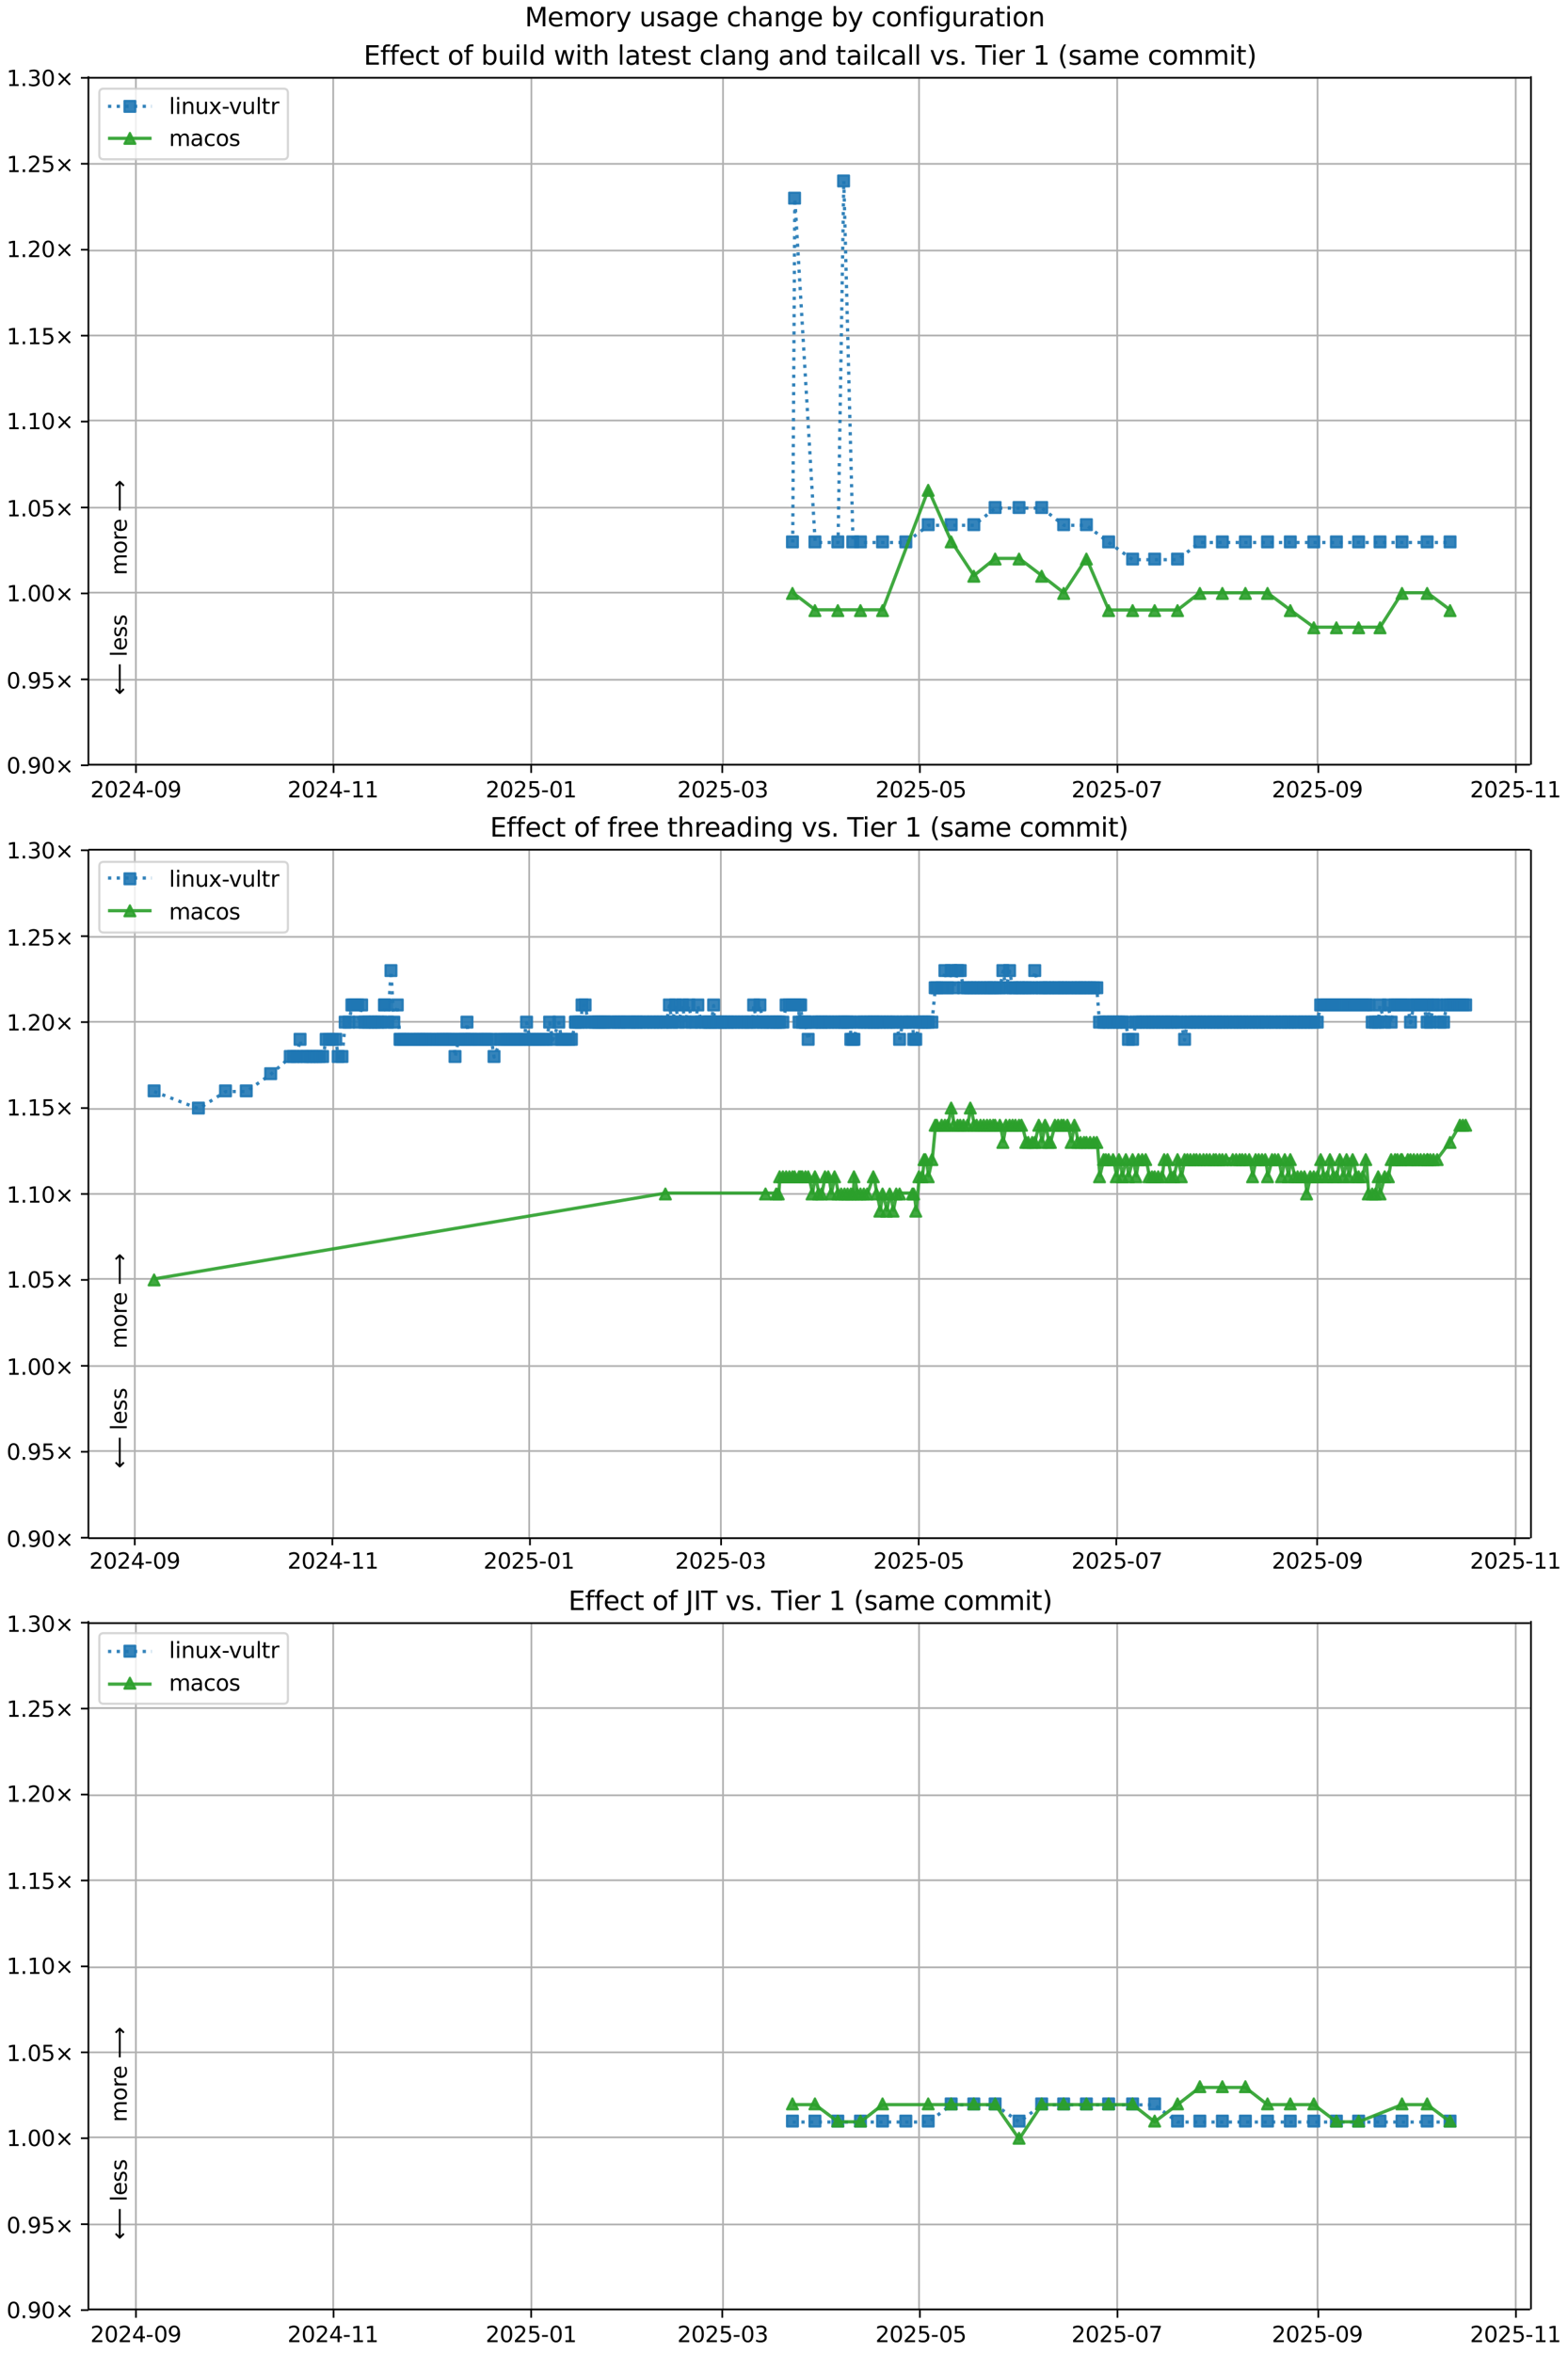 <?xml version="1.0" encoding="UTF-8"?>
<!DOCTYPE svg  PUBLIC '-//W3C//DTD SVG 1.1//EN'  'http://www.w3.org/Graphics/SVG/1.1/DTD/svg11.dtd'>
<svg width="720pt" height="1080pt" version="1.1" viewBox="0 0 720 1080" xmlns="http://www.w3.org/2000/svg" xmlns:xlink="http://www.w3.org/1999/xlink">
<defs>
<style type="text/css">*{stroke-linejoin: round; stroke-linecap: butt}</style>
</defs>
<path d="m0 1080h720v-1080h-720z" fill="#fff"/>
<path d="m40.6 351h662v-316h-662z" fill="#fff"/>
<path d="m62.4 351v-316" clip-path="url(#l)" fill="none" stroke="#b0b0b0" stroke-linecap="square" stroke-width=".8"/>
<defs>
<path id="k" d="m0 0v3.5" stroke="#000" stroke-width=".8"/>
</defs>
<use x="62.437" y="351.265" stroke="#000000" stroke-width=".8" xlink:href="#k"/>
<g transform="translate(41.5 366) scale(.1 -.1)">
<defs>
<path id="d" transform="scale(.016)" d="m1228 531h2203v-531h-2962v531q359 372 979 998 621 627 780 809 303 340 423 576 121 236 121 464 0 372-261 606-261 235-680 235-297 0-627-103-329-103-704-313v638q381 153 712 231 332 78 607 78 725 0 1156-363 431-362 431-968 0-288-108-546-107-257-392-607-78-91-497-524-418-433-1181-1211z"/>
<path id="c" transform="scale(.016)" d="m2034 4250q-487 0-733-480-245-479-245-1442 0-959 245-1439 246-480 733-480 491 0 736 480 246 480 246 1439 0 963-246 1442-245 480-736 480zm0 500q785 0 1199-621 414-620 414-1801 0-1178-414-1799-414-620-1199-620-784 0-1198 620-414 621-414 1799 0 1181 414 1801 414 621 1198 621z"/>
<path id="ad" transform="scale(.016)" d="m2419 4116-1594-2491h1594v2491zm-166 550h794v-3041h666v-525h-666v-1100h-628v1100h-2106v609l1940 2957z"/>
<path id="j" transform="scale(.016)" d="m313 2009h1684v-512h-1684v512z"/>
<path id="y" transform="scale(.016)" d="m703 97v575q238-113 481-172 244-59 479-59 625 0 954 420 330 420 377 1277-181-269-460-413-278-144-615-144-700 0-1108 423-408 424-408 1159 0 718 425 1152 425 435 1131 435 810 0 1236-621 427-620 427-1801 0-1103-524-1761-523-658-1407-658-238 0-482 47-243 47-506 141zm1256 1978q425 0 673 290 249 291 249 798 0 503-249 795-248 292-673 292t-673-292-248-795q0-507 248-798 248-290 673-290z"/>
</defs>
<use xlink:href="#d"/>
<use transform="translate(63.6)" xlink:href="#c"/>
<use transform="translate(127)" xlink:href="#d"/>
<use transform="translate(191)" xlink:href="#ad"/>
<use transform="translate(254)" xlink:href="#j"/>
<use transform="translate(291)" xlink:href="#c"/>
<use transform="translate(354)" xlink:href="#y"/>
</g>
<path d="m153 351v-316" clip-path="url(#l)" fill="none" stroke="#b0b0b0" stroke-linecap="square" stroke-width=".8"/>
<use x="153.172" y="351.265" stroke="#000000" stroke-width=".8" xlink:href="#k"/>
<g transform="translate(132 366) scale(.1 -.1)">
<defs>
<path id="e" transform="scale(.016)" d="m794 531h1031v3560l-1122-225v575l1116 225h631v-4135h1031v-531h-2687v531z"/>
</defs>
<use xlink:href="#d"/>
<use transform="translate(63.6)" xlink:href="#c"/>
<use transform="translate(127)" xlink:href="#d"/>
<use transform="translate(191)" xlink:href="#ad"/>
<use transform="translate(254)" xlink:href="#j"/>
<use transform="translate(291)" xlink:href="#e"/>
<use transform="translate(354)" xlink:href="#e"/>
</g>
<path d="m244 351v-316" clip-path="url(#l)" fill="none" stroke="#b0b0b0" stroke-linecap="square" stroke-width=".8"/>
<use x="243.908" y="351.265" stroke="#000000" stroke-width=".8" xlink:href="#k"/>
<g transform="translate(223 366) scale(.1 -.1)">
<defs>
<path id="f" transform="scale(.016)" d="m691 4666h2478v-532h-1900v-1143q137 47 274 70 138 23 276 23 781 0 1237-428 457-428 457-1159 0-753-469-1171-469-417-1322-417-294 0-599 50-304 50-629 150v635q281-153 581-228t634-75q541 0 856 284 316 284 316 772 0 487-316 771-315 285-856 285-253 0-505-56-251-56-513-175v2344z"/>
</defs>
<use xlink:href="#d"/>
<use transform="translate(63.6)" xlink:href="#c"/>
<use transform="translate(127)" xlink:href="#d"/>
<use transform="translate(191)" xlink:href="#f"/>
<use transform="translate(254)" xlink:href="#j"/>
<use transform="translate(291)" xlink:href="#c"/>
<use transform="translate(354)" xlink:href="#e"/>
</g>
<path d="m332 351v-316" clip-path="url(#l)" fill="none" stroke="#b0b0b0" stroke-linecap="square" stroke-width=".8"/>
<use x="331.668" y="351.265" stroke="#000000" stroke-width=".8" xlink:href="#k"/>
<g transform="translate(311 366) scale(.1 -.1)">
<defs>
<path id="ae" transform="scale(.016)" d="m2597 2516q453-97 707-404 255-306 255-756 0-690-475-1069-475-378-1350-378-293 0-604 58t-642 174v609q262-153 574-231 313-78 654-78 593 0 904 234t311 681q0 413-289 645-289 233-804 233h-544v519h569q465 0 712 186t247 536q0 359-255 551-254 193-729 193-260 0-557-57-297-56-653-174v562q360 100 674 150t592 50q719 0 1137-327 419-326 419-882 0-388-222-655t-631-370z"/>
</defs>
<use xlink:href="#d"/>
<use transform="translate(63.6)" xlink:href="#c"/>
<use transform="translate(127)" xlink:href="#d"/>
<use transform="translate(191)" xlink:href="#f"/>
<use transform="translate(254)" xlink:href="#j"/>
<use transform="translate(291)" xlink:href="#c"/>
<use transform="translate(354)" xlink:href="#ae"/>
</g>
<path d="m422 351v-316" clip-path="url(#l)" fill="none" stroke="#b0b0b0" stroke-linecap="square" stroke-width=".8"/>
<use x="422.403" y="351.265" stroke="#000000" stroke-width=".8" xlink:href="#k"/>
<g transform="translate(402 366) scale(.1 -.1)">
<use xlink:href="#d"/>
<use transform="translate(63.6)" xlink:href="#c"/>
<use transform="translate(127)" xlink:href="#d"/>
<use transform="translate(191)" xlink:href="#f"/>
<use transform="translate(254)" xlink:href="#j"/>
<use transform="translate(291)" xlink:href="#c"/>
<use transform="translate(354)" xlink:href="#f"/>
</g>
<path d="m513 351v-316" clip-path="url(#l)" fill="none" stroke="#b0b0b0" stroke-linecap="square" stroke-width=".8"/>
<use x="513.139" y="351.265" stroke="#000000" stroke-width=".8" xlink:href="#k"/>
<g transform="translate(492 366) scale(.1 -.1)">
<defs>
<path id="al" transform="scale(.016)" d="m525 4666h3e3v-269l-1694-4397h-659l1594 4134h-2241v532z"/>
</defs>
<use xlink:href="#d"/>
<use transform="translate(63.6)" xlink:href="#c"/>
<use transform="translate(127)" xlink:href="#d"/>
<use transform="translate(191)" xlink:href="#f"/>
<use transform="translate(254)" xlink:href="#j"/>
<use transform="translate(291)" xlink:href="#c"/>
<use transform="translate(354)" xlink:href="#al"/>
</g>
<path d="m605 351v-316" clip-path="url(#l)" fill="none" stroke="#b0b0b0" stroke-linecap="square" stroke-width=".8"/>
<use x="605.361" y="351.265" stroke="#000000" stroke-width=".8" xlink:href="#k"/>
<g transform="translate(584 366) scale(.1 -.1)">
<use xlink:href="#d"/>
<use transform="translate(63.6)" xlink:href="#c"/>
<use transform="translate(127)" xlink:href="#d"/>
<use transform="translate(191)" xlink:href="#f"/>
<use transform="translate(254)" xlink:href="#j"/>
<use transform="translate(291)" xlink:href="#c"/>
<use transform="translate(354)" xlink:href="#y"/>
</g>
<path d="m696 351v-316" clip-path="url(#l)" fill="none" stroke="#b0b0b0" stroke-linecap="square" stroke-width=".8"/>
<use x="696.097" y="351.265" stroke="#000000" stroke-width=".8" xlink:href="#k"/>
<g transform="translate(675 366) scale(.1 -.1)">
<use xlink:href="#d"/>
<use transform="translate(63.6)" xlink:href="#c"/>
<use transform="translate(127)" xlink:href="#d"/>
<use transform="translate(191)" xlink:href="#f"/>
<use transform="translate(254)" xlink:href="#j"/>
<use transform="translate(291)" xlink:href="#e"/>
<use transform="translate(354)" xlink:href="#e"/>
</g>
<path d="m40.6 351h662" clip-path="url(#l)" fill="none" stroke="#b0b0b0" stroke-linecap="square" stroke-width=".8"/>
<defs>
<path id="h" d="m0 0h-3.5" stroke="#000" stroke-width=".8"/>
</defs>
<use x="40.646" y="351.265" stroke="#000000" stroke-width=".8" xlink:href="#h"/>
<g transform="translate(3 355) scale(.1 -.1)">
<defs>
<path id="g" transform="scale(.016)" d="m684 794h660v-794h-660v794z"/>
<path id="i" transform="scale(.016)" d="m4488 3438-1429-1435 1429-1428-372-378-1435 1434-1434-1434-369 378 1425 1428-1425 1435 369 378 1434-1435 1435 1435 372-378z"/>
</defs>
<use xlink:href="#c"/>
<use transform="translate(63.6)" xlink:href="#g"/>
<use transform="translate(95.4)" xlink:href="#y"/>
<use transform="translate(159)" xlink:href="#c"/>
<use transform="translate(223)" xlink:href="#i"/>
</g>
<path d="m40.6 312h662" clip-path="url(#l)" fill="none" stroke="#b0b0b0" stroke-linecap="square" stroke-width=".8"/>
<use x="40.646" y="311.823" stroke="#000000" stroke-width=".8" xlink:href="#h"/>
<g transform="translate(3 316) scale(.1 -.1)">
<use xlink:href="#c"/>
<use transform="translate(63.6)" xlink:href="#g"/>
<use transform="translate(95.4)" xlink:href="#y"/>
<use transform="translate(159)" xlink:href="#f"/>
<use transform="translate(223)" xlink:href="#i"/>
</g>
<path d="m40.6 272h662" clip-path="url(#l)" fill="none" stroke="#b0b0b0" stroke-linecap="square" stroke-width=".8"/>
<use x="40.646" y="272.382" stroke="#000000" stroke-width=".8" xlink:href="#h"/>
<g transform="translate(3 276) scale(.1 -.1)">
<use xlink:href="#e"/>
<use transform="translate(63.6)" xlink:href="#g"/>
<use transform="translate(95.4)" xlink:href="#c"/>
<use transform="translate(159)" xlink:href="#c"/>
<use transform="translate(223)" xlink:href="#i"/>
</g>
<path d="m40.6 233h662" clip-path="url(#l)" fill="none" stroke="#b0b0b0" stroke-linecap="square" stroke-width=".8"/>
<use x="40.646" y="232.94" stroke="#000000" stroke-width=".8" xlink:href="#h"/>
<g transform="translate(3 237) scale(.1 -.1)">
<use xlink:href="#e"/>
<use transform="translate(63.6)" xlink:href="#g"/>
<use transform="translate(95.4)" xlink:href="#c"/>
<use transform="translate(159)" xlink:href="#f"/>
<use transform="translate(223)" xlink:href="#i"/>
</g>
<path d="m40.6 193h662" clip-path="url(#l)" fill="none" stroke="#b0b0b0" stroke-linecap="square" stroke-width=".8"/>
<use x="40.646" y="193.499" stroke="#000000" stroke-width=".8" xlink:href="#h"/>
<g transform="translate(3 197) scale(.1 -.1)">
<use xlink:href="#e"/>
<use transform="translate(63.6)" xlink:href="#g"/>
<use transform="translate(95.4)" xlink:href="#e"/>
<use transform="translate(159)" xlink:href="#c"/>
<use transform="translate(223)" xlink:href="#i"/>
</g>
<path d="m40.6 154h662" clip-path="url(#l)" fill="none" stroke="#b0b0b0" stroke-linecap="square" stroke-width=".8"/>
<use x="40.646" y="154.057" stroke="#000000" stroke-width=".8" xlink:href="#h"/>
<g transform="translate(3 158) scale(.1 -.1)">
<use xlink:href="#e"/>
<use transform="translate(63.6)" xlink:href="#g"/>
<use transform="translate(95.4)" xlink:href="#e"/>
<use transform="translate(159)" xlink:href="#f"/>
<use transform="translate(223)" xlink:href="#i"/>
</g>
<path d="m40.6 115h662" clip-path="url(#l)" fill="none" stroke="#b0b0b0" stroke-linecap="square" stroke-width=".8"/>
<use x="40.646" y="114.616" stroke="#000000" stroke-width=".8" xlink:href="#h"/>
<g transform="translate(3 118) scale(.1 -.1)">
<use xlink:href="#e"/>
<use transform="translate(63.6)" xlink:href="#g"/>
<use transform="translate(95.4)" xlink:href="#d"/>
<use transform="translate(159)" xlink:href="#c"/>
<use transform="translate(223)" xlink:href="#i"/>
</g>
<path d="m40.6 75.2h662" clip-path="url(#l)" fill="none" stroke="#b0b0b0" stroke-linecap="square" stroke-width=".8"/>
<use x="40.646" y="75.174" stroke="#000000" stroke-width=".8" xlink:href="#h"/>
<g transform="translate(3 79) scale(.1 -.1)">
<use xlink:href="#e"/>
<use transform="translate(63.6)" xlink:href="#g"/>
<use transform="translate(95.4)" xlink:href="#d"/>
<use transform="translate(159)" xlink:href="#f"/>
<use transform="translate(223)" xlink:href="#i"/>
</g>
<path d="m40.6 35.7h662" clip-path="url(#l)" fill="none" stroke="#b0b0b0" stroke-linecap="square" stroke-width=".8"/>
<use x="40.646" y="35.733" stroke="#000000" stroke-width=".8" xlink:href="#h"/>
<g transform="translate(3 39.5) scale(.1 -.1)">
<use xlink:href="#e"/>
<use transform="translate(63.6)" xlink:href="#g"/>
<use transform="translate(95.4)" xlink:href="#ae"/>
<use transform="translate(159)" xlink:href="#c"/>
<use transform="translate(223)" xlink:href="#i"/>
</g>
<path d="m364 249 0.972-158 9.35 158h10.5l2.64-166 4.23 166h3.53 10.1 10.7l10.3-7.89h10.5 10.4l9.79-7.89h11 10.4l10.1 7.89h10.4l10.2 7.89 11 7.89h10.1 10.5l10.2-7.89h10.3 10.6 10.2 10.5 10.8 10.4 10.2 9.83 10.1 11.6 10.5" clip-path="url(#l)" fill="none" stroke="#1f77b4" stroke-dasharray="1.5,2.475" stroke-opacity=".9" stroke-width="1.5"/>
<defs>
<path id="a" d="m-2.5 2.5h5v-5h-5z" stroke="#1f77b4" stroke-opacity=".9"/>
</defs>
<g clip-path="url(#l)" fill="#1f77b4" fill-opacity=".9" stroke="#1f77b4" stroke-opacity=".9">
<use x="363.881" y="248.717" xlink:href="#a"/>
<use x="364.853" y="90.951" xlink:href="#a"/>
<use x="374.201" y="248.717" xlink:href="#a"/>
<use x="384.717" y="248.717" xlink:href="#a"/>
<use x="387.353" y="83.062" xlink:href="#a"/>
<use x="391.582" y="248.717" xlink:href="#a"/>
<use x="395.108" y="248.717" xlink:href="#a"/>
<use x="405.247" y="248.717" xlink:href="#a"/>
<use x="415.941" y="248.717" xlink:href="#a"/>
<use x="426.219" y="240.829" xlink:href="#a"/>
<use x="436.759" y="240.829" xlink:href="#a"/>
<use x="447.158" y="240.829" xlink:href="#a"/>
<use x="456.945" y="232.94" xlink:href="#a"/>
<use x="467.929" y="232.94" xlink:href="#a"/>
<use x="478.316" y="232.94" xlink:href="#a"/>
<use x="488.414" y="240.829" xlink:href="#a"/>
<use x="498.856" y="240.829" xlink:href="#a"/>
<use x="509.06" y="248.717" xlink:href="#a"/>
<use x="520.074" y="256.605" xlink:href="#a"/>
<use x="530.198" y="256.605" xlink:href="#a"/>
<use x="540.702" y="256.605" xlink:href="#a"/>
<use x="550.947" y="248.717" xlink:href="#a"/>
<use x="561.285" y="248.717" xlink:href="#a"/>
<use x="571.858" y="248.717" xlink:href="#a"/>
<use x="582.027" y="248.717" xlink:href="#a"/>
<use x="592.489" y="248.717" xlink:href="#a"/>
<use x="603.276" y="248.717" xlink:href="#a"/>
<use x="613.66" y="248.717" xlink:href="#a"/>
<use x="623.859" y="248.717" xlink:href="#a"/>
<use x="633.687" y="248.717" xlink:href="#a"/>
<use x="643.772" y="248.717" xlink:href="#a"/>
<use x="655.323" y="248.717" xlink:href="#a"/>
<use x="665.843" y="248.717" xlink:href="#a"/>
</g>
<path d="m364 272 10.3 7.89h10.5 10.4 10.1l21-55.2 10.5 23.7 10.4 15.8 9.79-7.89h11l10.4 7.89 10.1 7.89 10.4-15.8 10.2 23.7h11 10.1 10.5l10.2-7.89h10.3 10.6 10.2l10.5 7.89 10.8 7.89h10.4 10.2 9.83l10.1-15.8h11.6l10.5 7.89" clip-path="url(#l)" fill="none" stroke="#2ca02c" stroke-linecap="square" stroke-opacity=".9" stroke-width="1.5"/>
<defs>
<path id="b" d="m0-2.5-2.5 5h5z" stroke="#2ca02c" stroke-opacity=".9"/>
</defs>
<g clip-path="url(#l)" fill="#2ca02c" fill-opacity=".9" stroke="#2ca02c" stroke-opacity=".9">
<use x="363.881" y="272.382" xlink:href="#b"/>
<use x="374.201" y="280.27" xlink:href="#b"/>
<use x="384.717" y="280.27" xlink:href="#b"/>
<use x="395.108" y="280.27" xlink:href="#b"/>
<use x="405.247" y="280.27" xlink:href="#b"/>
<use x="426.219" y="225.052" xlink:href="#b"/>
<use x="436.759" y="248.717" xlink:href="#b"/>
<use x="447.158" y="264.493" xlink:href="#b"/>
<use x="456.945" y="256.605" xlink:href="#b"/>
<use x="467.929" y="256.605" xlink:href="#b"/>
<use x="478.316" y="264.493" xlink:href="#b"/>
<use x="488.414" y="272.382" xlink:href="#b"/>
<use x="498.856" y="256.605" xlink:href="#b"/>
<use x="509.06" y="280.27" xlink:href="#b"/>
<use x="520.074" y="280.27" xlink:href="#b"/>
<use x="530.198" y="280.27" xlink:href="#b"/>
<use x="540.702" y="280.27" xlink:href="#b"/>
<use x="550.947" y="272.382" xlink:href="#b"/>
<use x="561.285" y="272.382" xlink:href="#b"/>
<use x="571.858" y="272.382" xlink:href="#b"/>
<use x="582.027" y="272.382" xlink:href="#b"/>
<use x="592.489" y="280.27" xlink:href="#b"/>
<use x="603.276" y="288.158" xlink:href="#b"/>
<use x="613.66" y="288.158" xlink:href="#b"/>
<use x="623.859" y="288.158" xlink:href="#b"/>
<use x="633.687" y="288.158" xlink:href="#b"/>
<use x="643.772" y="272.382" xlink:href="#b"/>
<use x="655.323" y="272.382" xlink:href="#b"/>
<use x="665.843" y="280.27" xlink:href="#b"/>
</g>
<path d="m40.6 351v-316" fill="none" stroke="#000" stroke-linecap="square" stroke-width=".8"/>
<path d="m703 351v-316" fill="none" stroke="#000" stroke-linecap="square" stroke-width=".8"/>
<path d="m40.6 351h662" fill="none" stroke="#000" stroke-linecap="square" stroke-width=".8"/>
<path d="m40.6 35.7h662" fill="none" stroke="#000" stroke-linecap="square" stroke-width=".8"/>
<g clip-path="url(#l)">
<g transform="translate(58.2 264) rotate(-90) scale(.1 -.1)">
<defs>
<path id="q" transform="scale(.016)" d="m3328 2828q216 388 516 572t706 184q547 0 844-383 297-382 297-1088v-2113h-578v2094q0 503-179 746-178 244-543 244-447 0-707-297-259-296-259-809v-1978h-578v2094q0 506-178 748t-550 242q-441 0-701-298-259-298-259-808v-1978h-578v3500h578v-544q197 322 472 475t653 153q382 0 649-194 267-193 395-562z"/>
<path id="s" transform="scale(.016)" d="m1959 3097q-462 0-731-361t-269-989 267-989q268-361 733-361 460 0 728 362 269 363 269 988 0 622-269 986-268 364-728 364zm0 487q750 0 1178-488 429-487 429-1349 0-859-429-1349-428-489-1178-489-753 0-1180 489-426 490-426 1349 0 862 426 1349 427 488 1180 488z"/>
<path id="w" transform="scale(.016)" d="m2631 2963q-97 56-211 82-114 27-251 27-488 0-749-317t-261-911v-1844h-578v3500h578v-544q182 319 472 473 291 155 707 155 59 0 131-8 72-7 159-23l3-590z"/>
<path id="o" transform="scale(.016)" d="m3597 1894v-281h-2644q38-594 358-905t892-311q331 0 642 81t618 244v-544q-310-131-635-200t-659-69q-838 0-1327 487-489 488-489 1320 0 859 464 1363 464 505 1252 505 706 0 1117-455 411-454 411-1235zm-575 169q-6 471-264 752-258 282-683 282-481 0-770-272t-333-766l2050 4z"/>
<path id="ao" transform="scale(.016)" d="m8863 2147v-281l-1229-1228-375 375 729 728h-7622v531h7622l-729 728 375 375 1229-1228z"/>
</defs>
<use xlink:href="#q"/>
<use transform="translate(97.4)" xlink:href="#s"/>
<use transform="translate(159)" xlink:href="#w"/>
<use transform="translate(197)" xlink:href="#o"/>
<use transform="translate(259)" xlink:href="#DejaVuSans-20"/>
<use transform="translate(291)" xlink:href="#ao"/>
</g>
</g>
<g clip-path="url(#l)">
<g transform="translate(58.2 319) rotate(-90) scale(.1 -.1)">
<defs>
<path id="ap" transform="scale(.016)" d="m313 1866v281l1228 1228 375-375-728-728h7621v-531h-7621l728-728-375-375-1228 1228z"/>
<path id="t" transform="scale(.016)" d="m603 4863h575v-4863h-575v4863z"/>
<path id="p" transform="scale(.016)" d="m2834 3397v-544q-243 125-506 187-262 63-544 63-428 0-642-131t-214-394q0-200 153-314t616-217l197-44q612-131 870-370t258-667q0-488-386-773-386-284-1061-284-281 0-586 55t-642 164v594q319-166 628-249 309-82 613-82 406 0 624 139 219 139 219 392 0 234-158 359-157 125-692 241l-200 47q-534 112-772 345-237 233-237 639 0 494 350 762 350 269 994 269 318 0 599-47 282-46 519-140z"/>
</defs>
<use xlink:href="#ap"/>
<use transform="translate(143)" xlink:href="#DejaVuSans-20"/>
<use transform="translate(175)" xlink:href="#t"/>
<use transform="translate(203)" xlink:href="#o"/>
<use transform="translate(264)" xlink:href="#p"/>
<use transform="translate(317)" xlink:href="#p"/>
</g>
</g>
<g transform="translate(167 29.7) scale(.12 -.12)">
<defs>
<path id="ak" transform="scale(.016)" d="m628 4666h2950v-532h-2319v-1381h2222v-531h-2222v-1691h2375v-531h-3006v4666z"/>
<path id="z" transform="scale(.016)" d="m2375 4863v-479h-550q-309 0-430-125-120-125-120-450v-309h947v-447h-947v-3053h-578v3053h-550v447h550v244q0 584 272 851 272 268 862 268h544z"/>
<path id="x" transform="scale(.016)" d="m3122 3366v-538q-244 135-489 202t-495 67q-560 0-870-355-309-354-309-995t309-996q310-354 870-354 250 0 495 67t489 202v-532q-241-112-499-168-257-57-548-57-791 0-1257 497-465 497-465 1341 0 856 470 1346 471 491 1290 491 265 0 518-55 253-54 491-163z"/>
<path id="r" transform="scale(.016)" d="m1172 4494v-994h1184v-447h-1184v-1900q0-428 117-550t477-122h590v-481h-590q-666 0-919 248-253 249-253 905v1900h-422v447h422v994h578z"/>
<path id="ar" transform="scale(.016)" d="m3116 1747q0 634-261 995t-717 361q-457 0-718-361t-261-995 261-995 718-361q456 0 717 361t261 995zm-1957 1222q182 312 458 463 277 152 661 152 638 0 1036-506 399-506 399-1331t-399-1332q-398-506-1036-506-384 0-661 152-276 152-458 464v-525h-578v4863h578v-1894z"/>
<path id="aa" transform="scale(.016)" d="m544 1381v2119h575v-2097q0-497 193-746 194-248 582-248 465 0 735 297 271 297 271 810v1984h575v-3500h-575v538q-209-319-486-474-276-155-642-155-603 0-916 375-312 375-312 1097zm1447 2203z"/>
<path id="u" transform="scale(.016)" d="m603 3500h575v-3500h-575v3500zm0 1363h575v-729h-575v729z"/>
<path id="aj" transform="scale(.016)" d="m2906 2969v1894h575v-4863h-575v525q-181-312-458-464-276-152-664-152-634 0-1033 506-398 507-398 1332t398 1331q399 506 1033 506 388 0 664-152 277-151 458-463zm-1959-1222q0-634 261-995t717-361 718 361q263 361 263 995t-263 995q-262 361-718 361t-717-361-261-995z"/>
<path id="as" transform="scale(.016)" d="m269 3500h575l719-2731 715 2731h678l719-2731 716 2731h575l-916-3500h-678l-753 2869-756-2869h-679l-915 3500z"/>
<path id="ai" transform="scale(.016)" d="m3513 2113v-2113h-575v2094q0 497-194 743-194 247-581 247-466 0-735-297-269-296-269-809v-1978h-578v4863h578v-1907q207 316 486 472 280 156 646 156 603 0 912-373 310-373 310-1098z"/>
<path id="v" transform="scale(.016)" d="m2194 1759q-697 0-966-159t-269-544q0-306 202-486 202-179 548-179 479 0 768 339t289 901v128h-572zm1147 238v-2e3h-575v531q-197-318-491-470t-719-152q-537 0-855 302-317 302-317 808 0 590 395 890 396 300 1180 300h807v57q0 397-261 614t-733 217q-300 0-585-72-284-72-546-216v532q315 122 612 182 297 61 578 61 760 0 1135-394 375-393 375-1193z"/>
<path id="ab" transform="scale(.016)" d="m3513 2113v-2113h-575v2094q0 497-194 743-194 247-581 247-466 0-735-297-269-296-269-809v-1978h-578v3500h578v-544q207 316 486 472 280 156 646 156 603 0 912-373 310-373 310-1098z"/>
<path id="af" transform="scale(.016)" d="m2906 1791q0 625-258 968-257 344-723 344-462 0-720-344-258-343-258-968 0-622 258-966t720-344q466 0 723 344 258 344 258 966zm575-1357q0-893-397-1329-396-436-1215-436-303 0-572 45t-522 139v559q253-137 500-202 247-66 503-66 566 0 847 295t281 892v285q-178-310-456-463t-666-153q-643 0-1037 490-394 491-394 1301 0 812 394 1302 394 491 1037 491 388 0 666-153t456-462v531h575v-3066z"/>
<path id="ac" transform="scale(.016)" d="m191 3500h609l1094-2937 1094 2937h609l-1313-3500h-781l-1312 3500z"/>
<path id="ag" transform="scale(.016)" d="m-19 4666h3947v-532h-1656v-4134h-634v4134h-1657v532z"/>
<path id="an" transform="scale(.016)" d="m1984 4856q-418-718-622-1422-203-703-203-1425 0-721 205-1429t620-1424h-500q-468 735-701 1444t-233 1409q0 697 231 1403 232 707 703 1444h500z"/>
<path id="am" transform="scale(.016)" d="m513 4856h500q468-737 701-1444 233-706 233-1403 0-700-233-1409t-701-1444h-500q415 716 620 1424t205 1429q0 722-205 1425-205 704-620 1422z"/>
</defs>
<use xlink:href="#ak"/>
<use transform="translate(63.2)" xlink:href="#z"/>
<use transform="translate(98.4)" xlink:href="#z"/>
<use transform="translate(134)" xlink:href="#o"/>
<use transform="translate(195)" xlink:href="#x"/>
<use transform="translate(250)" xlink:href="#r"/>
<use transform="translate(289)" xlink:href="#DejaVuSans-20"/>
<use transform="translate(321)" xlink:href="#s"/>
<use transform="translate(382)" xlink:href="#z"/>
<use transform="translate(417)" xlink:href="#DejaVuSans-20"/>
<use transform="translate(449)" xlink:href="#ar"/>
<use transform="translate(513)" xlink:href="#aa"/>
<use transform="translate(576)" xlink:href="#u"/>
<use transform="translate(604)" xlink:href="#t"/>
<use transform="translate(632)" xlink:href="#aj"/>
<use transform="translate(695)" xlink:href="#DejaVuSans-20"/>
<use transform="translate(727)" xlink:href="#as"/>
<use transform="translate(809)" xlink:href="#u"/>
<use transform="translate(837)" xlink:href="#r"/>
<use transform="translate(876)" xlink:href="#ai"/>
<use transform="translate(939)" xlink:href="#DejaVuSans-20"/>
<use transform="translate(971)" xlink:href="#t"/>
<use transform="translate(999)" xlink:href="#v"/>
<use transform="translate(1060)" xlink:href="#r"/>
<use transform="translate(1099)" xlink:href="#o"/>
<use transform="translate(1161)" xlink:href="#p"/>
<use transform="translate(1213)" xlink:href="#r"/>
<use transform="translate(1252)" xlink:href="#DejaVuSans-20"/>
<use transform="translate(1284)" xlink:href="#x"/>
<use transform="translate(1339)" xlink:href="#t"/>
<use transform="translate(1367)" xlink:href="#v"/>
<use transform="translate(1428)" xlink:href="#ab"/>
<use transform="translate(1491)" xlink:href="#af"/>
<use transform="translate(1555)" xlink:href="#DejaVuSans-20"/>
<use transform="translate(1586)" xlink:href="#v"/>
<use transform="translate(1648)" xlink:href="#ab"/>
<use transform="translate(1711)" xlink:href="#aj"/>
<use transform="translate(1775)" xlink:href="#DejaVuSans-20"/>
<use transform="translate(1806)" xlink:href="#r"/>
<use transform="translate(1846)" xlink:href="#v"/>
<use transform="translate(1907)" xlink:href="#u"/>
<use transform="translate(1935)" xlink:href="#t"/>
<use transform="translate(1962)" xlink:href="#x"/>
<use transform="translate(2017)" xlink:href="#v"/>
<use transform="translate(2079)" xlink:href="#t"/>
<use transform="translate(2106)" xlink:href="#t"/>
<use transform="translate(2134)" xlink:href="#DejaVuSans-20"/>
<use transform="translate(2166)" xlink:href="#ac"/>
<use transform="translate(2225)" xlink:href="#p"/>
<use transform="translate(2277)" xlink:href="#g"/>
<use transform="translate(2309)" xlink:href="#DejaVuSans-20"/>
<use transform="translate(2341)" xlink:href="#ag"/>
<use transform="translate(2399)" xlink:href="#u"/>
<use transform="translate(2427)" xlink:href="#o"/>
<use transform="translate(2488)" xlink:href="#w"/>
<use transform="translate(2529)" xlink:href="#DejaVuSans-20"/>
<use transform="translate(2561)" xlink:href="#e"/>
<use transform="translate(2625)" xlink:href="#DejaVuSans-20"/>
<use transform="translate(2656)" xlink:href="#an"/>
<use transform="translate(2696)" xlink:href="#p"/>
<use transform="translate(2748)" xlink:href="#v"/>
<use transform="translate(2809)" xlink:href="#q"/>
<use transform="translate(2906)" xlink:href="#o"/>
<use transform="translate(2968)" xlink:href="#DejaVuSans-20"/>
<use transform="translate(3e3)" xlink:href="#x"/>
<use transform="translate(3055)" xlink:href="#s"/>
<use transform="translate(3116)" xlink:href="#q"/>
<use transform="translate(3213)" xlink:href="#q"/>
<use transform="translate(3311)" xlink:href="#u"/>
<use transform="translate(3338)" xlink:href="#r"/>
<use transform="translate(3378)" xlink:href="#am"/>
</g>
<path d="m47.6 73.1h82.6q2 0 2-2v-28.4q0-2-2-2h-82.6q-2 0-2 2v28.4q0 2 2 2z" fill="#fff" opacity=".8" stroke="#ccc"/>
<path d="m49.6 48.8h10 10" fill="none" stroke="#1f77b4" stroke-dasharray="1.5,2.475" stroke-opacity=".9" stroke-width="1.5"/>
<use x="59.646" y="48.831" fill="#1f77b4" fill-opacity=".9" stroke="#1f77b4" stroke-opacity=".9" xlink:href="#a"/>
<g transform="translate(77.6 52.3) scale(.1 -.1)">
<defs>
<path id="ah" transform="scale(.016)" d="m3513 3500-1266-1703 1331-1797h-678l-1019 1375-1018-1375h-679l1360 1831-1244 1669h678l928-1247 928 1247h679z"/>
</defs>
<use xlink:href="#t"/>
<use transform="translate(27.8)" xlink:href="#u"/>
<use transform="translate(55.6)" xlink:href="#ab"/>
<use transform="translate(119)" xlink:href="#aa"/>
<use transform="translate(182)" xlink:href="#ah"/>
<use transform="translate(242)" xlink:href="#j"/>
<use transform="translate(275)" xlink:href="#ac"/>
<use transform="translate(334)" xlink:href="#aa"/>
<use transform="translate(398)" xlink:href="#t"/>
<use transform="translate(425)" xlink:href="#r"/>
<use transform="translate(465)" xlink:href="#w"/>
</g>
<path d="m49.6 63.5h10 10" fill="none" stroke="#2ca02c" stroke-linecap="square" stroke-opacity=".9" stroke-width="1.5"/>
<use x="59.646" y="63.509" fill="#2ca02c" fill-opacity=".9" stroke="#2ca02c" stroke-opacity=".9" xlink:href="#b"/>
<g transform="translate(77.6 67) scale(.1 -.1)">
<use xlink:href="#q"/>
<use transform="translate(97.4)" xlink:href="#v"/>
<use transform="translate(159)" xlink:href="#x"/>
<use transform="translate(214)" xlink:href="#s"/>
<use transform="translate(275)" xlink:href="#p"/>
</g>
<path d="m40.6 706h662v-316h-662z" fill="#fff"/>
<path d="m61.9 706v-316" clip-path="url(#n)" fill="none" stroke="#b0b0b0" stroke-linecap="square" stroke-width=".8"/>
<use x="61.879" y="705.793" stroke="#000000" stroke-width=".8" xlink:href="#k"/>
<g transform="translate(41 720) scale(.1 -.1)">
<use xlink:href="#d"/>
<use transform="translate(63.6)" xlink:href="#c"/>
<use transform="translate(127)" xlink:href="#d"/>
<use transform="translate(191)" xlink:href="#ad"/>
<use transform="translate(254)" xlink:href="#j"/>
<use transform="translate(291)" xlink:href="#c"/>
<use transform="translate(354)" xlink:href="#y"/>
</g>
<path d="m153 706v-316" clip-path="url(#n)" fill="none" stroke="#b0b0b0" stroke-linecap="square" stroke-width=".8"/>
<use x="152.615" y="705.793" stroke="#000000" stroke-width=".8" xlink:href="#k"/>
<g transform="translate(132 720) scale(.1 -.1)">
<use xlink:href="#d"/>
<use transform="translate(63.6)" xlink:href="#c"/>
<use transform="translate(127)" xlink:href="#d"/>
<use transform="translate(191)" xlink:href="#ad"/>
<use transform="translate(254)" xlink:href="#j"/>
<use transform="translate(291)" xlink:href="#e"/>
<use transform="translate(354)" xlink:href="#e"/>
</g>
<path d="m243 706v-316" clip-path="url(#n)" fill="none" stroke="#b0b0b0" stroke-linecap="square" stroke-width=".8"/>
<use x="243.35" y="705.793" stroke="#000000" stroke-width=".8" xlink:href="#k"/>
<g transform="translate(222 720) scale(.1 -.1)">
<use xlink:href="#d"/>
<use transform="translate(63.6)" xlink:href="#c"/>
<use transform="translate(127)" xlink:href="#d"/>
<use transform="translate(191)" xlink:href="#f"/>
<use transform="translate(254)" xlink:href="#j"/>
<use transform="translate(291)" xlink:href="#c"/>
<use transform="translate(354)" xlink:href="#e"/>
</g>
<path d="m331 706v-316" clip-path="url(#n)" fill="none" stroke="#b0b0b0" stroke-linecap="square" stroke-width=".8"/>
<use x="331.11" y="705.793" stroke="#000000" stroke-width=".8" xlink:href="#k"/>
<g transform="translate(310 720) scale(.1 -.1)">
<use xlink:href="#d"/>
<use transform="translate(63.6)" xlink:href="#c"/>
<use transform="translate(127)" xlink:href="#d"/>
<use transform="translate(191)" xlink:href="#f"/>
<use transform="translate(254)" xlink:href="#j"/>
<use transform="translate(291)" xlink:href="#c"/>
<use transform="translate(354)" xlink:href="#ae"/>
</g>
<path d="m422 706v-316" clip-path="url(#n)" fill="none" stroke="#b0b0b0" stroke-linecap="square" stroke-width=".8"/>
<use x="421.846" y="705.793" stroke="#000000" stroke-width=".8" xlink:href="#k"/>
<g transform="translate(401 720) scale(.1 -.1)">
<use xlink:href="#d"/>
<use transform="translate(63.6)" xlink:href="#c"/>
<use transform="translate(127)" xlink:href="#d"/>
<use transform="translate(191)" xlink:href="#f"/>
<use transform="translate(254)" xlink:href="#j"/>
<use transform="translate(291)" xlink:href="#c"/>
<use transform="translate(354)" xlink:href="#f"/>
</g>
<path d="m513 706v-316" clip-path="url(#n)" fill="none" stroke="#b0b0b0" stroke-linecap="square" stroke-width=".8"/>
<use x="512.581" y="705.793" stroke="#000000" stroke-width=".8" xlink:href="#k"/>
<g transform="translate(492 720) scale(.1 -.1)">
<use xlink:href="#d"/>
<use transform="translate(63.6)" xlink:href="#c"/>
<use transform="translate(127)" xlink:href="#d"/>
<use transform="translate(191)" xlink:href="#f"/>
<use transform="translate(254)" xlink:href="#j"/>
<use transform="translate(291)" xlink:href="#c"/>
<use transform="translate(354)" xlink:href="#al"/>
</g>
<path d="m605 706v-316" clip-path="url(#n)" fill="none" stroke="#b0b0b0" stroke-linecap="square" stroke-width=".8"/>
<use x="604.804" y="705.793" stroke="#000000" stroke-width=".8" xlink:href="#k"/>
<g transform="translate(584 720) scale(.1 -.1)">
<use xlink:href="#d"/>
<use transform="translate(63.6)" xlink:href="#c"/>
<use transform="translate(127)" xlink:href="#d"/>
<use transform="translate(191)" xlink:href="#f"/>
<use transform="translate(254)" xlink:href="#j"/>
<use transform="translate(291)" xlink:href="#c"/>
<use transform="translate(354)" xlink:href="#y"/>
</g>
<path d="m696 706v-316" clip-path="url(#n)" fill="none" stroke="#b0b0b0" stroke-linecap="square" stroke-width=".8"/>
<use x="695.539" y="705.793" stroke="#000000" stroke-width=".8" xlink:href="#k"/>
<g transform="translate(675 720) scale(.1 -.1)">
<use xlink:href="#d"/>
<use transform="translate(63.6)" xlink:href="#c"/>
<use transform="translate(127)" xlink:href="#d"/>
<use transform="translate(191)" xlink:href="#f"/>
<use transform="translate(254)" xlink:href="#j"/>
<use transform="translate(291)" xlink:href="#e"/>
<use transform="translate(354)" xlink:href="#e"/>
</g>
<path d="m40.6 706h662" clip-path="url(#n)" fill="none" stroke="#b0b0b0" stroke-linecap="square" stroke-width=".8"/>
<use x="40.646" y="705.793" stroke="#000000" stroke-width=".8" xlink:href="#h"/>
<g transform="translate(3 710) scale(.1 -.1)">
<use xlink:href="#c"/>
<use transform="translate(63.6)" xlink:href="#g"/>
<use transform="translate(95.4)" xlink:href="#y"/>
<use transform="translate(159)" xlink:href="#c"/>
<use transform="translate(223)" xlink:href="#i"/>
</g>
<path d="m40.6 666h662" clip-path="url(#n)" fill="none" stroke="#b0b0b0" stroke-linecap="square" stroke-width=".8"/>
<use x="40.646" y="666.352" stroke="#000000" stroke-width=".8" xlink:href="#h"/>
<g transform="translate(3 670) scale(.1 -.1)">
<use xlink:href="#c"/>
<use transform="translate(63.6)" xlink:href="#g"/>
<use transform="translate(95.4)" xlink:href="#y"/>
<use transform="translate(159)" xlink:href="#f"/>
<use transform="translate(223)" xlink:href="#i"/>
</g>
<path d="m40.6 627h662" clip-path="url(#n)" fill="none" stroke="#b0b0b0" stroke-linecap="square" stroke-width=".8"/>
<use x="40.646" y="626.91" stroke="#000000" stroke-width=".8" xlink:href="#h"/>
<g transform="translate(3 631) scale(.1 -.1)">
<use xlink:href="#e"/>
<use transform="translate(63.6)" xlink:href="#g"/>
<use transform="translate(95.4)" xlink:href="#c"/>
<use transform="translate(159)" xlink:href="#c"/>
<use transform="translate(223)" xlink:href="#i"/>
</g>
<path d="m40.6 587h662" clip-path="url(#n)" fill="none" stroke="#b0b0b0" stroke-linecap="square" stroke-width=".8"/>
<use x="40.646" y="587.469" stroke="#000000" stroke-width=".8" xlink:href="#h"/>
<g transform="translate(3 591) scale(.1 -.1)">
<use xlink:href="#e"/>
<use transform="translate(63.6)" xlink:href="#g"/>
<use transform="translate(95.4)" xlink:href="#c"/>
<use transform="translate(159)" xlink:href="#f"/>
<use transform="translate(223)" xlink:href="#i"/>
</g>
<path d="m40.6 548h662" clip-path="url(#n)" fill="none" stroke="#b0b0b0" stroke-linecap="square" stroke-width=".8"/>
<use x="40.646" y="548.027" stroke="#000000" stroke-width=".8" xlink:href="#h"/>
<g transform="translate(3 552) scale(.1 -.1)">
<use xlink:href="#e"/>
<use transform="translate(63.6)" xlink:href="#g"/>
<use transform="translate(95.4)" xlink:href="#e"/>
<use transform="translate(159)" xlink:href="#c"/>
<use transform="translate(223)" xlink:href="#i"/>
</g>
<path d="m40.6 509h662" clip-path="url(#n)" fill="none" stroke="#b0b0b0" stroke-linecap="square" stroke-width=".8"/>
<use x="40.646" y="508.586" stroke="#000000" stroke-width=".8" xlink:href="#h"/>
<g transform="translate(3 512) scale(.1 -.1)">
<use xlink:href="#e"/>
<use transform="translate(63.6)" xlink:href="#g"/>
<use transform="translate(95.4)" xlink:href="#e"/>
<use transform="translate(159)" xlink:href="#f"/>
<use transform="translate(223)" xlink:href="#i"/>
</g>
<path d="m40.6 469h662" clip-path="url(#n)" fill="none" stroke="#b0b0b0" stroke-linecap="square" stroke-width=".8"/>
<use x="40.646" y="469.144" stroke="#000000" stroke-width=".8" xlink:href="#h"/>
<g transform="translate(3 473) scale(.1 -.1)">
<use xlink:href="#e"/>
<use transform="translate(63.6)" xlink:href="#g"/>
<use transform="translate(95.4)" xlink:href="#d"/>
<use transform="translate(159)" xlink:href="#c"/>
<use transform="translate(223)" xlink:href="#i"/>
</g>
<path d="m40.6 430h662" clip-path="url(#n)" fill="none" stroke="#b0b0b0" stroke-linecap="square" stroke-width=".8"/>
<use x="40.646" y="429.703" stroke="#000000" stroke-width=".8" xlink:href="#h"/>
<g transform="translate(3 434) scale(.1 -.1)">
<use xlink:href="#e"/>
<use transform="translate(63.6)" xlink:href="#g"/>
<use transform="translate(95.4)" xlink:href="#d"/>
<use transform="translate(159)" xlink:href="#f"/>
<use transform="translate(223)" xlink:href="#i"/>
</g>
<path d="m40.6 390h662" clip-path="url(#n)" fill="none" stroke="#b0b0b0" stroke-linecap="square" stroke-width=".8"/>
<use x="40.646" y="390.261" stroke="#000000" stroke-width=".8" xlink:href="#h"/>
<g transform="translate(3 394) scale(.1 -.1)">
<use xlink:href="#e"/>
<use transform="translate(63.6)" xlink:href="#g"/>
<use transform="translate(95.4)" xlink:href="#ae"/>
<use transform="translate(159)" xlink:href="#c"/>
<use transform="translate(223)" xlink:href="#i"/>
</g>
<g stroke="#1f77b4" stroke-opacity=".9">
<path d="m70.8 501 20.4 7.89 12.4-7.89h9.52l11.2-7.89 8.99-7.89h2.92l1.58-7.89 1.37 7.89h9l1.63-7.89h4.4l1.12 7.89h1.75l1.45-15.8h1.68l1.4-7.89h2.62l0.669 7.89 1.2-7.89 1.41 7.89h7.52l1.66-7.89 1.35 7.89 1.52-23.7 1.31 23.7 1.59-7.89 1.27 15.8h24.5l0.795 7.89 1.47-7.89h3.27l0.748-7.89 0.647 7.89h10.5l1.24 7.89 2.93-7.89h10.6l1.41-7.89 1.52 7.89h7.47l1.59-7.89 1.37 7.89 2.85-7.89 1.25 7.89h4.53l1.88-7.89h2.56l0.459-7.89h1.41l1.44 7.89h35.8l1.44-7.89 1.22 7.89 1.64-7.89 1.34 7.89 1.8-7.89 1.24 7.89 1.71-7.89 1.36 7.89h1.63l1.11-7.89 1.49 7.89h4.66l1.09-7.89 0.436 7.89h17.4l0.562-7.89 1.49 7.89 1.39-7.89 1.37 7.89h9.16l1.5-7.89h5.81l0.095 7.89 0.747-7.89 0.761 7.89h1.43l1.27 7.89 1.79-7.89h17.5l0.356 7.89h1.42l1.41-7.89h18l1.53 7.89 1.29-7.89h4.6l0.589 7.89h0.959l1.44-7.89h5.96l1.51-15.8h2.98l1.5-7.89 1.24 7.89 1.63-7.89 1.06 7.89 1.89-7.89h1.21l1.5 7.89h16.7l1.4-7.89 1.4 7.89 1.67-7.89 1.38 7.89h9.02l1.16-7.89 1.85 7.89h26.6l1.24 15.8h12.1l1.17 7.89h1.92l1.54-7.89h20.8l1.51 7.89 1.27-7.89h59.6l1.57-7.89h21.9l1.78 7.89h2.76l0.847-7.89 2.16 7.89 1.66-7.89 1.29 7.89 1.78-7.89h5.87l1.24 7.89 1.51-7.89h4.68l1.44 7.89 0.195-7.89 1.24 7.89 1.45-7.89h1.71l1.44 7.89h1.49l1.48-7.89h8.68" clip-path="url(#n)" fill="none" stroke-dasharray="1.5,2.475" stroke-width="1.5"/>
<g clip-path="url(#n)" fill="#1f77b4" fill-opacity=".9">
<use x="70.758" y="500.697" xlink:href="#a"/>
<use x="91.11" y="508.586" xlink:href="#a"/>
<use x="103.545" y="500.697" xlink:href="#a"/>
<use x="113.07" y="500.697" xlink:href="#a"/>
<use x="124.288" y="492.809" xlink:href="#a"/>
<use x="133.283" y="484.921" xlink:href="#a"/>
<use x="134.752" y="484.921" xlink:href="#a"/>
<use x="136.199" y="484.921" xlink:href="#a"/>
<use x="137.779" y="477.032" xlink:href="#a"/>
<use x="139.147" y="484.921" xlink:href="#a"/>
<use x="140.806" y="484.921" xlink:href="#a"/>
<use x="142.317" y="484.921" xlink:href="#a"/>
<use x="143.458" y="484.921" xlink:href="#a"/>
<use x="145.157" y="484.921" xlink:href="#a"/>
<use x="146.66" y="484.921" xlink:href="#a"/>
<use x="148.145" y="484.921" xlink:href="#a"/>
<use x="149.777" y="477.032" xlink:href="#a"/>
<use x="151.264" y="477.032" xlink:href="#a"/>
<use x="152.599" y="477.032" xlink:href="#a"/>
<use x="154.175" y="477.032" xlink:href="#a"/>
<use x="155.291" y="484.921" xlink:href="#a"/>
<use x="157.039" y="484.921" xlink:href="#a"/>
<use x="158.49" y="469.144" xlink:href="#a"/>
<use x="160.17" y="469.144" xlink:href="#a"/>
<use x="161.574" y="461.256" xlink:href="#a"/>
<use x="162.333" y="461.256" xlink:href="#a"/>
<use x="163.092" y="461.256" xlink:href="#a"/>
<use x="164.192" y="461.256" xlink:href="#a"/>
<use x="164.861" y="469.144" xlink:href="#a"/>
<use x="166.065" y="461.256" xlink:href="#a"/>
<use x="167.474" y="469.144" xlink:href="#a"/>
<use x="169.113" y="469.144" xlink:href="#a"/>
<use x="170.427" y="469.144" xlink:href="#a"/>
<use x="172.06" y="469.144" xlink:href="#a"/>
<use x="173.587" y="469.144" xlink:href="#a"/>
<use x="174.998" y="469.144" xlink:href="#a"/>
<use x="176.546" y="461.256" xlink:href="#a"/>
<use x="176.658" y="461.256" xlink:href="#a"/>
<use x="178.009" y="469.144" xlink:href="#a"/>
<use x="179.525" y="445.479" xlink:href="#a"/>
<use x="180.835" y="469.144" xlink:href="#a"/>
<use x="182.421" y="461.256" xlink:href="#a"/>
<use x="183.689" y="477.032" xlink:href="#a"/>
<use x="184.013" y="477.032" xlink:href="#a"/>
<use x="185.222" y="477.032" xlink:href="#a"/>
<use x="185.466" y="477.032" xlink:href="#a"/>
<use x="186.807" y="477.032" xlink:href="#a"/>
<use x="188.358" y="477.032" xlink:href="#a"/>
<use x="189.774" y="477.032" xlink:href="#a"/>
<use x="191.274" y="477.032" xlink:href="#a"/>
<use x="192.358" y="477.032" xlink:href="#a"/>
<use x="192.872" y="477.032" xlink:href="#a"/>
<use x="193.957" y="477.032" xlink:href="#a"/>
<use x="195.401" y="477.032" xlink:href="#a"/>
<use x="195.693" y="477.032" xlink:href="#a"/>
<use x="197.032" y="477.032" xlink:href="#a"/>
<use x="198.571" y="477.032" xlink:href="#a"/>
<use x="200.307" y="477.032" xlink:href="#a"/>
<use x="201.846" y="477.032" xlink:href="#a"/>
<use x="202.972" y="477.032" xlink:href="#a"/>
<use x="203.338" y="477.032" xlink:href="#a"/>
<use x="204.655" y="477.032" xlink:href="#a"/>
<use x="205.082" y="477.032" xlink:href="#a"/>
<use x="206.142" y="477.032" xlink:href="#a"/>
<use x="207.402" y="477.032" xlink:href="#a"/>
<use x="208.144" y="477.032" xlink:href="#a"/>
<use x="208.938" y="484.921" xlink:href="#a"/>
<use x="210.41" y="477.032" xlink:href="#a"/>
<use x="212.247" y="477.032" xlink:href="#a"/>
<use x="213.072" y="477.032" xlink:href="#a"/>
<use x="213.33" y="477.032" xlink:href="#a"/>
<use x="213.682" y="477.032" xlink:href="#a"/>
<use x="214.429" y="469.144" xlink:href="#a"/>
<use x="215.077" y="477.032" xlink:href="#a"/>
<use x="216.226" y="477.032" xlink:href="#a"/>
<use x="216.346" y="477.032" xlink:href="#a"/>
<use x="217.656" y="477.032" xlink:href="#a"/>
<use x="219.63" y="477.032" xlink:href="#a"/>
<use x="220.976" y="477.032" xlink:href="#a"/>
<use x="222.605" y="477.032" xlink:href="#a"/>
<use x="223.036" y="477.032" xlink:href="#a"/>
<use x="223.615" y="477.032" xlink:href="#a"/>
<use x="225.602" y="477.032" xlink:href="#a"/>
<use x="226.844" y="484.921" xlink:href="#a"/>
<use x="229.779" y="477.032" xlink:href="#a"/>
<use x="231.407" y="477.032" xlink:href="#a"/>
<use x="232.72" y="477.032" xlink:href="#a"/>
<use x="234.159" y="477.032" xlink:href="#a"/>
<use x="235.906" y="477.032" xlink:href="#a"/>
<use x="237.409" y="477.032" xlink:href="#a"/>
<use x="238.831" y="477.032" xlink:href="#a"/>
<use x="240.382" y="477.032" xlink:href="#a"/>
<use x="241.792" y="469.144" xlink:href="#a"/>
<use x="243.311" y="477.032" xlink:href="#a"/>
<use x="244.849" y="477.032" xlink:href="#a"/>
<use x="246.142" y="477.032" xlink:href="#a"/>
<use x="247.801" y="477.032" xlink:href="#a"/>
<use x="249.402" y="477.032" xlink:href="#a"/>
<use x="250.786" y="477.032" xlink:href="#a"/>
<use x="252.377" y="469.144" xlink:href="#a"/>
<use x="253.744" y="477.032" xlink:href="#a"/>
<use x="256.598" y="469.144" xlink:href="#a"/>
<use x="257.847" y="477.032" xlink:href="#a"/>
<use x="258.414" y="477.032" xlink:href="#a"/>
<use x="259.555" y="477.032" xlink:href="#a"/>
<use x="261.271" y="477.032" xlink:href="#a"/>
<use x="262.375" y="477.032" xlink:href="#a"/>
<use x="264.254" y="469.144" xlink:href="#a"/>
<use x="264.411" y="469.144" xlink:href="#a"/>
<use x="265.614" y="469.144" xlink:href="#a"/>
<use x="266.811" y="469.144" xlink:href="#a"/>
<use x="267.27" y="461.256" xlink:href="#a"/>
<use x="268.682" y="461.256" xlink:href="#a"/>
<use x="270.117" y="469.144" xlink:href="#a"/>
<use x="271.741" y="469.144" xlink:href="#a"/>
<use x="273.217" y="469.144" xlink:href="#a"/>
<use x="274.678" y="469.144" xlink:href="#a"/>
<use x="274.796" y="469.144" xlink:href="#a"/>
<use x="275.571" y="469.144" xlink:href="#a"/>
<use x="276.217" y="469.144" xlink:href="#a"/>
<use x="277.183" y="469.144" xlink:href="#a"/>
<use x="277.656" y="469.144" xlink:href="#a"/>
<use x="279.082" y="469.144" xlink:href="#a"/>
<use x="280.309" y="469.144" xlink:href="#a"/>
<use x="281.839" y="469.144" xlink:href="#a"/>
<use x="283.649" y="469.144" xlink:href="#a"/>
<use x="284.359" y="469.144" xlink:href="#a"/>
<use x="285.134" y="469.144" xlink:href="#a"/>
<use x="286.613" y="469.144" xlink:href="#a"/>
<use x="288" y="469.144" xlink:href="#a"/>
<use x="289.194" y="469.144" xlink:href="#a"/>
<use x="290.628" y="469.144" xlink:href="#a"/>
<use x="292.082" y="469.144" xlink:href="#a"/>
<use x="292.519" y="469.144" xlink:href="#a"/>
<use x="293.595" y="469.144" xlink:href="#a"/>
<use x="295.473" y="469.144" xlink:href="#a"/>
<use x="296.752" y="469.144" xlink:href="#a"/>
<use x="298.486" y="469.144" xlink:href="#a"/>
<use x="299.915" y="469.144" xlink:href="#a"/>
<use x="301.46" y="469.144" xlink:href="#a"/>
<use x="302.939" y="469.144" xlink:href="#a"/>
<use x="304.322" y="469.144" xlink:href="#a"/>
<use x="305.947" y="469.144" xlink:href="#a"/>
<use x="307.382" y="461.256" xlink:href="#a"/>
<use x="308.519" y="469.144" xlink:href="#a"/>
<use x="308.603" y="469.144" xlink:href="#a"/>
<use x="310.246" y="461.256" xlink:href="#a"/>
<use x="311.589" y="469.144" xlink:href="#a"/>
<use x="313.392" y="461.256" xlink:href="#a"/>
<use x="314.631" y="469.144" xlink:href="#a"/>
<use x="316.344" y="461.256" xlink:href="#a"/>
<use x="317.707" y="469.144" xlink:href="#a"/>
<use x="319.333" y="469.144" xlink:href="#a"/>
<use x="320.444" y="461.256" xlink:href="#a"/>
<use x="321.932" y="469.144" xlink:href="#a"/>
<use x="323.818" y="469.144" xlink:href="#a"/>
<use x="325.135" y="469.144" xlink:href="#a"/>
<use x="325.707" y="469.144" xlink:href="#a"/>
<use x="325.868" y="469.144" xlink:href="#a"/>
<use x="326.591" y="469.144" xlink:href="#a"/>
<use x="327.684" y="461.256" xlink:href="#a"/>
<use x="328.12" y="469.144" xlink:href="#a"/>
<use x="329.719" y="469.144" xlink:href="#a"/>
<use x="330.955" y="469.144" xlink:href="#a"/>
<use x="331.108" y="469.144" xlink:href="#a"/>
<use x="332.562" y="469.144" xlink:href="#a"/>
<use x="334.046" y="469.144" xlink:href="#a"/>
<use x="334.335" y="469.144" xlink:href="#a"/>
<use x="335.633" y="469.144" xlink:href="#a"/>
<use x="337.126" y="469.144" xlink:href="#a"/>
<use x="338.61" y="469.144" xlink:href="#a"/>
<use x="340.139" y="469.144" xlink:href="#a"/>
<use x="341.471" y="469.144" xlink:href="#a"/>
<use x="342.986" y="469.144" xlink:href="#a"/>
<use x="344.383" y="469.144" xlink:href="#a"/>
<use x="345.496" y="469.144" xlink:href="#a"/>
<use x="346.058" y="461.256" xlink:href="#a"/>
<use x="347.553" y="469.144" xlink:href="#a"/>
<use x="348.945" y="461.256" xlink:href="#a"/>
<use x="350.317" y="469.144" xlink:href="#a"/>
<use x="350.514" y="469.144" xlink:href="#a"/>
<use x="351.897" y="469.144" xlink:href="#a"/>
<use x="353.231" y="469.144" xlink:href="#a"/>
<use x="354.912" y="469.144" xlink:href="#a"/>
<use x="356.112" y="469.144" xlink:href="#a"/>
<use x="356.433" y="469.144" xlink:href="#a"/>
<use x="357.359" y="469.144" xlink:href="#a"/>
<use x="357.985" y="469.144" xlink:href="#a"/>
<use x="359.482" y="469.144" xlink:href="#a"/>
<use x="360.983" y="461.256" xlink:href="#a"/>
<use x="362.448" y="461.256" xlink:href="#a"/>
<use x="363.881" y="461.256" xlink:href="#a"/>
<use x="364.853" y="461.256" xlink:href="#a"/>
<use x="366.792" y="461.256" xlink:href="#a"/>
<use x="366.888" y="469.144" xlink:href="#a"/>
<use x="367.635" y="461.256" xlink:href="#a"/>
<use x="368.396" y="469.144" xlink:href="#a"/>
<use x="369.583" y="469.144" xlink:href="#a"/>
<use x="369.599" y="469.144" xlink:href="#a"/>
<use x="369.822" y="469.144" xlink:href="#a"/>
<use x="371.093" y="477.032" xlink:href="#a"/>
<use x="372.881" y="469.144" xlink:href="#a"/>
<use x="374.201" y="469.144" xlink:href="#a"/>
<use x="375.804" y="469.144" xlink:href="#a"/>
<use x="377.173" y="469.144" xlink:href="#a"/>
<use x="377.394" y="469.144" xlink:href="#a"/>
<use x="378.828" y="469.144" xlink:href="#a"/>
<use x="380.31" y="469.144" xlink:href="#a"/>
<use x="381.594" y="469.144" xlink:href="#a"/>
<use x="383.21" y="469.144" xlink:href="#a"/>
<use x="384.717" y="469.144" xlink:href="#a"/>
<use x="386.246" y="469.144" xlink:href="#a"/>
<use x="387.353" y="469.144" xlink:href="#a"/>
<use x="387.782" y="469.144" xlink:href="#a"/>
<use x="388.944" y="469.144" xlink:href="#a"/>
<use x="389.185" y="469.144" xlink:href="#a"/>
<use x="390.334" y="469.144" xlink:href="#a"/>
<use x="390.69" y="477.032" xlink:href="#a"/>
<use x="391.582" y="477.032" xlink:href="#a"/>
<use x="392.114" y="477.032" xlink:href="#a"/>
<use x="393.527" y="469.144" xlink:href="#a"/>
<use x="395.108" y="469.144" xlink:href="#a"/>
<use x="396.655" y="469.144" xlink:href="#a"/>
<use x="398.175" y="469.144" xlink:href="#a"/>
<use x="399.567" y="469.144" xlink:href="#a"/>
<use x="401.006" y="469.144" xlink:href="#a"/>
<use x="401.379" y="469.144" xlink:href="#a"/>
<use x="402.424" y="469.144" xlink:href="#a"/>
<use x="404.024" y="469.144" xlink:href="#a"/>
<use x="405.247" y="469.144" xlink:href="#a"/>
<use x="407.055" y="469.144" xlink:href="#a"/>
<use x="408.529" y="469.144" xlink:href="#a"/>
<use x="410.046" y="469.144" xlink:href="#a"/>
<use x="411.537" y="469.144" xlink:href="#a"/>
<use x="413.071" y="477.032" xlink:href="#a"/>
<use x="414.357" y="469.144" xlink:href="#a"/>
<use x="415.941" y="469.144" xlink:href="#a"/>
<use x="417.46" y="469.144" xlink:href="#a"/>
<use x="418.957" y="469.144" xlink:href="#a"/>
<use x="419.546" y="477.032" xlink:href="#a"/>
<use x="420.505" y="477.032" xlink:href="#a"/>
<use x="421.948" y="469.144" xlink:href="#a"/>
<use x="423.376" y="469.144" xlink:href="#a"/>
<use x="424.289" y="469.144" xlink:href="#a"/>
<use x="424.919" y="469.144" xlink:href="#a"/>
<use x="426.219" y="469.144" xlink:href="#a"/>
<use x="427.905" y="469.144" xlink:href="#a"/>
<use x="429.411" y="453.367" xlink:href="#a"/>
<use x="430.156" y="453.367" xlink:href="#a"/>
<use x="432.387" y="453.367" xlink:href="#a"/>
<use x="433.888" y="445.479" xlink:href="#a"/>
<use x="435.127" y="453.367" xlink:href="#a"/>
<use x="436.759" y="445.479" xlink:href="#a"/>
<use x="437.819" y="453.367" xlink:href="#a"/>
<use x="439.706" y="445.479" xlink:href="#a"/>
<use x="440.913" y="445.479" xlink:href="#a"/>
<use x="442.416" y="453.367" xlink:href="#a"/>
<use x="444.22" y="453.367" xlink:href="#a"/>
<use x="445.551" y="453.367" xlink:href="#a"/>
<use x="447.158" y="453.367" xlink:href="#a"/>
<use x="448.456" y="453.367" xlink:href="#a"/>
<use x="450.23" y="453.367" xlink:href="#a"/>
<use x="451.713" y="453.367" xlink:href="#a"/>
<use x="453.225" y="453.367" xlink:href="#a"/>
<use x="454.627" y="453.367" xlink:href="#a"/>
<use x="456.049" y="453.367" xlink:href="#a"/>
<use x="456.945" y="453.367" xlink:href="#a"/>
<use x="459.099" y="453.367" xlink:href="#a"/>
<use x="460.503" y="445.479" xlink:href="#a"/>
<use x="461.905" y="453.367" xlink:href="#a"/>
<use x="463.573" y="445.479" xlink:href="#a"/>
<use x="464.954" y="453.367" xlink:href="#a"/>
<use x="466.26" y="453.367" xlink:href="#a"/>
<use x="467.929" y="453.367" xlink:href="#a"/>
<use x="469.048" y="453.367" xlink:href="#a"/>
<use x="471.036" y="453.367" xlink:href="#a"/>
<use x="472.139" y="453.367" xlink:href="#a"/>
<use x="473.977" y="453.367" xlink:href="#a"/>
<use x="475.14" y="445.479" xlink:href="#a"/>
<use x="476.99" y="453.367" xlink:href="#a"/>
<use x="478.316" y="453.367" xlink:href="#a"/>
<use x="479.886" y="453.367" xlink:href="#a"/>
<use x="481.477" y="453.367" xlink:href="#a"/>
<use x="482.314" y="453.367" xlink:href="#a"/>
<use x="484.418" y="453.367" xlink:href="#a"/>
<use x="485.88" y="453.367" xlink:href="#a"/>
<use x="487.343" y="453.367" xlink:href="#a"/>
<use x="488.414" y="453.367" xlink:href="#a"/>
<use x="490.114" y="453.367" xlink:href="#a"/>
<use x="491.856" y="453.367" xlink:href="#a"/>
<use x="493.343" y="453.367" xlink:href="#a"/>
<use x="494.852" y="453.367" xlink:href="#a"/>
<use x="496.185" y="453.367" xlink:href="#a"/>
<use x="497.753" y="453.367" xlink:href="#a"/>
<use x="498.856" y="453.367" xlink:href="#a"/>
<use x="500.562" y="453.367" xlink:href="#a"/>
<use x="502.268" y="453.367" xlink:href="#a"/>
<use x="503.637" y="453.367" xlink:href="#a"/>
<use x="504.875" y="469.144" xlink:href="#a"/>
<use x="506.755" y="469.144" xlink:href="#a"/>
<use x="507.766" y="469.144" xlink:href="#a"/>
<use x="509.06" y="469.144" xlink:href="#a"/>
<use x="511.098" y="469.144" xlink:href="#a"/>
<use x="512.577" y="469.144" xlink:href="#a"/>
<use x="513.786" y="469.144" xlink:href="#a"/>
<use x="515.291" y="469.144" xlink:href="#a"/>
<use x="516.985" y="469.144" xlink:href="#a"/>
<use x="518.153" y="477.032" xlink:href="#a"/>
<use x="520.074" y="477.032" xlink:href="#a"/>
<use x="521.613" y="469.144" xlink:href="#a"/>
<use x="522.746" y="469.144" xlink:href="#a"/>
<use x="524.47" y="469.144" xlink:href="#a"/>
<use x="526.078" y="469.144" xlink:href="#a"/>
<use x="527.568" y="469.144" xlink:href="#a"/>
<use x="528.968" y="469.144" xlink:href="#a"/>
<use x="530.198" y="469.144" xlink:href="#a"/>
<use x="531.823" y="469.144" xlink:href="#a"/>
<use x="533.531" y="469.144" xlink:href="#a"/>
<use x="534.564" y="469.144" xlink:href="#a"/>
<use x="536.101" y="469.144" xlink:href="#a"/>
<use x="537.63" y="469.144" xlink:href="#a"/>
<use x="538.991" y="469.144" xlink:href="#a"/>
<use x="540.702" y="469.144" xlink:href="#a"/>
<use x="542.428" y="469.144" xlink:href="#a"/>
<use x="543.94" y="477.032" xlink:href="#a"/>
<use x="545.21" y="469.144" xlink:href="#a"/>
<use x="546.597" y="469.144" xlink:href="#a"/>
<use x="548.208" y="469.144" xlink:href="#a"/>
<use x="549.386" y="469.144" xlink:href="#a"/>
<use x="550.947" y="469.144" xlink:href="#a"/>
<use x="552.618" y="469.144" xlink:href="#a"/>
<use x="554.081" y="469.144" xlink:href="#a"/>
<use x="555.496" y="469.144" xlink:href="#a"/>
<use x="557.255" y="469.144" xlink:href="#a"/>
<use x="558.338" y="469.144" xlink:href="#a"/>
<use x="559.917" y="469.144" xlink:href="#a"/>
<use x="561.285" y="469.144" xlink:href="#a"/>
<use x="562.951" y="469.144" xlink:href="#a"/>
<use x="564.651" y="469.144" xlink:href="#a"/>
<use x="566.06" y="469.144" xlink:href="#a"/>
<use x="567.623" y="469.144" xlink:href="#a"/>
<use x="569.211" y="469.144" xlink:href="#a"/>
<use x="570.414" y="469.144" xlink:href="#a"/>
<use x="571.858" y="469.144" xlink:href="#a"/>
<use x="573.601" y="469.144" xlink:href="#a"/>
<use x="575.147" y="469.144" xlink:href="#a"/>
<use x="576.571" y="469.144" xlink:href="#a"/>
<use x="577.973" y="469.144" xlink:href="#a"/>
<use x="579.482" y="469.144" xlink:href="#a"/>
<use x="580.962" y="469.144" xlink:href="#a"/>
<use x="582.027" y="469.144" xlink:href="#a"/>
<use x="584.1" y="469.144" xlink:href="#a"/>
<use x="585.402" y="469.144" xlink:href="#a"/>
<use x="586.924" y="469.144" xlink:href="#a"/>
<use x="588.441" y="469.144" xlink:href="#a"/>
<use x="589.942" y="469.144" xlink:href="#a"/>
<use x="591.533" y="469.144" xlink:href="#a"/>
<use x="592.489" y="469.144" xlink:href="#a"/>
<use x="594.305" y="469.144" xlink:href="#a"/>
<use x="595.817" y="469.144" xlink:href="#a"/>
<use x="597.429" y="469.144" xlink:href="#a"/>
<use x="598.959" y="469.144" xlink:href="#a"/>
<use x="599.958" y="469.144" xlink:href="#a"/>
<use x="601.632" y="469.144" xlink:href="#a"/>
<use x="603.276" y="469.144" xlink:href="#a"/>
<use x="604.856" y="469.144" xlink:href="#a"/>
<use x="606.43" y="461.256" xlink:href="#a"/>
<use x="607.685" y="461.256" xlink:href="#a"/>
<use x="609.356" y="461.256" xlink:href="#a"/>
<use x="610.676" y="461.256" xlink:href="#a"/>
<use x="612.291" y="461.256" xlink:href="#a"/>
<use x="613.66" y="461.256" xlink:href="#a"/>
<use x="615.188" y="461.256" xlink:href="#a"/>
<use x="616.808" y="461.256" xlink:href="#a"/>
<use x="618.323" y="461.256" xlink:href="#a"/>
<use x="619.299" y="461.256" xlink:href="#a"/>
<use x="621.11" y="461.256" xlink:href="#a"/>
<use x="622.617" y="461.256" xlink:href="#a"/>
<use x="623.859" y="461.256" xlink:href="#a"/>
<use x="625.677" y="461.256" xlink:href="#a"/>
<use x="627.132" y="461.256" xlink:href="#a"/>
<use x="628.3" y="461.256" xlink:href="#a"/>
<use x="630.08" y="469.144" xlink:href="#a"/>
<use x="631.525" y="469.144" xlink:href="#a"/>
<use x="632.84" y="469.144" xlink:href="#a"/>
<use x="633.687" y="461.256" xlink:href="#a"/>
<use x="635.852" y="469.144" xlink:href="#a"/>
<use x="637.514" y="461.256" xlink:href="#a"/>
<use x="638.8" y="469.144" xlink:href="#a"/>
<use x="640.582" y="461.256" xlink:href="#a"/>
<use x="641.695" y="461.256" xlink:href="#a"/>
<use x="643.284" y="461.256" xlink:href="#a"/>
<use x="643.772" y="461.256" xlink:href="#a"/>
<use x="646.448" y="461.256" xlink:href="#a"/>
<use x="647.692" y="469.144" xlink:href="#a"/>
<use x="649.198" y="461.256" xlink:href="#a"/>
<use x="650.811" y="461.256" xlink:href="#a"/>
<use x="652.332" y="461.256" xlink:href="#a"/>
<use x="653.882" y="461.256" xlink:href="#a"/>
<use x="655.323" y="469.144" xlink:href="#a"/>
<use x="655.517" y="461.256" xlink:href="#a"/>
<use x="656.757" y="469.144" xlink:href="#a"/>
<use x="658.209" y="461.256" xlink:href="#a"/>
<use x="659.922" y="461.256" xlink:href="#a"/>
<use x="661.363" y="469.144" xlink:href="#a"/>
<use x="662.853" y="469.144" xlink:href="#a"/>
<use x="664.329" y="461.256" xlink:href="#a"/>
<use x="665.843" y="461.256" xlink:href="#a"/>
<use x="667.295" y="461.256" xlink:href="#a"/>
<use x="668.652" y="461.256" xlink:href="#a"/>
<use x="670.35" y="461.256" xlink:href="#a"/>
<use x="671.72" y="461.256" xlink:href="#a"/>
<use x="673.008" y="461.256" xlink:href="#a"/>
</g>
</g>
<g stroke="#2ca02c" stroke-opacity=".9">
<path d="m70.8 587 235-39.4h51.8l0.626-7.89h13.1l1.79 7.89 1.32-7.89 1.6 7.89h1.37l1.65-7.89h1.48l1.28 7.89 1.62-7.89 1.51 7.89h6.86l0.533-7.89 1.41 7.89h4.65l2.83-7.89 1.42 7.89 1.6 7.89 1.22-7.89 1.81 7.89 1.47-7.89 1.52 7.89 1.49-7.89h8.01l0.959 7.89 1.44-15.8h1.43l0.912-7.89h0.631l1.3 7.89 1.69-7.89 1.51-15.8h5.72l1.63-7.89 1.06 7.89h6.4l1.33-7.89 1.61 7.89h11.9l1.4 7.89 1.4-7.89h7.14l1.99 7.89h4.1l1.85-7.89 1.33 7.89 1.57-7.89 1.59 7.89h0.837l2.1-7.89h5.7l1.74 7.89 1.49-7.89 1.51 7.89h8.78l1.24 15.8 1.88-7.89h4.34l1.48 7.89 1.21-7.89 1.51 7.89 1.69-7.89 1.17 7.89 1.92-7.89 1.54 7.89 1.13-7.89h3.33l1.49 7.89h5.96l1.03-7.89h1.54l1.53 7.89h1.36l1.71-7.89 1.73 7.89 1.51-7.89h29.7l1.55 7.89 1.42-7.89h4.39l1.06 7.89 2.07-7.89h2.82l1.52 7.89 1.5-7.89 1.59 7.89 0.957-7.89 1.82 7.89h4.65l1 7.89 1.67-7.89h3.22l1.57-7.89 1.25 7.89h1.67l1.32-7.89 1.61 7.89h1.37l1.53-7.89 1.62 7.89 1.52-7.89 0.976 7.89 1.81-7.89 1.51 7.89h3.06l1.45-7.89 1.17 15.8h3.22l1.31-7.89 0.847 7.89 2.16-7.89h1.66l1.29-7.89h21.1l5.92-7.89 4.51-7.89h2.66v0" clip-path="url(#n)" fill="none" stroke-linecap="square" stroke-width="1.5"/>
<g clip-path="url(#n)" fill="#2ca02c" fill-opacity=".9">
<use x="70.758" y="587.469" xlink:href="#b"/>
<use x="305.531" y="548.027" xlink:href="#b"/>
<use x="351.506" y="548.027" xlink:href="#b"/>
<use x="356.433" y="548.027" xlink:href="#b"/>
<use x="357.359" y="548.027" xlink:href="#b"/>
<use x="357.985" y="540.139" xlink:href="#b"/>
<use x="359.482" y="540.139" xlink:href="#b"/>
<use x="360.983" y="540.139" xlink:href="#b"/>
<use x="362.448" y="540.139" xlink:href="#b"/>
<use x="363.881" y="540.139" xlink:href="#b"/>
<use x="364.853" y="540.139" xlink:href="#b"/>
<use x="366.888" y="540.139" xlink:href="#b"/>
<use x="367.635" y="540.139" xlink:href="#b"/>
<use x="368.396" y="540.139" xlink:href="#b"/>
<use x="369.822" y="540.139" xlink:href="#b"/>
<use x="371.093" y="540.139" xlink:href="#b"/>
<use x="372.881" y="548.027" xlink:href="#b"/>
<use x="374.201" y="540.139" xlink:href="#b"/>
<use x="375.804" y="548.027" xlink:href="#b"/>
<use x="377.173" y="548.027" xlink:href="#b"/>
<use x="378.828" y="540.139" xlink:href="#b"/>
<use x="380.31" y="540.139" xlink:href="#b"/>
<use x="381.594" y="548.027" xlink:href="#b"/>
<use x="383.21" y="540.139" xlink:href="#b"/>
<use x="384.717" y="548.027" xlink:href="#b"/>
<use x="386.246" y="548.027" xlink:href="#b"/>
<use x="387.782" y="548.027" xlink:href="#b"/>
<use x="389.185" y="548.027" xlink:href="#b"/>
<use x="390.69" y="548.027" xlink:href="#b"/>
<use x="391.582" y="548.027" xlink:href="#b"/>
<use x="392.114" y="540.139" xlink:href="#b"/>
<use x="393.527" y="548.027" xlink:href="#b"/>
<use x="395.108" y="548.027" xlink:href="#b"/>
<use x="396.655" y="548.027" xlink:href="#b"/>
<use x="398.175" y="548.027" xlink:href="#b"/>
<use x="401.006" y="540.139" xlink:href="#b"/>
<use x="402.424" y="548.027" xlink:href="#b"/>
<use x="404.024" y="555.915" xlink:href="#b"/>
<use x="405.247" y="548.027" xlink:href="#b"/>
<use x="407.055" y="555.915" xlink:href="#b"/>
<use x="408.529" y="548.027" xlink:href="#b"/>
<use x="410.046" y="555.915" xlink:href="#b"/>
<use x="411.537" y="548.027" xlink:href="#b"/>
<use x="413.071" y="548.027" xlink:href="#b"/>
<use x="418.957" y="548.027" xlink:href="#b"/>
<use x="419.546" y="548.027" xlink:href="#b"/>
<use x="420.505" y="555.915" xlink:href="#b"/>
<use x="421.948" y="540.139" xlink:href="#b"/>
<use x="423.376" y="540.139" xlink:href="#b"/>
<use x="424.289" y="532.251" xlink:href="#b"/>
<use x="424.919" y="532.251" xlink:href="#b"/>
<use x="426.219" y="540.139" xlink:href="#b"/>
<use x="427.905" y="532.251" xlink:href="#b"/>
<use x="429.411" y="516.474" xlink:href="#b"/>
<use x="430.156" y="516.474" xlink:href="#b"/>
<use x="432.387" y="516.474" xlink:href="#b"/>
<use x="433.888" y="516.474" xlink:href="#b"/>
<use x="435.127" y="516.474" xlink:href="#b"/>
<use x="436.759" y="508.586" xlink:href="#b"/>
<use x="437.819" y="516.474" xlink:href="#b"/>
<use x="439.706" y="516.474" xlink:href="#b"/>
<use x="440.913" y="516.474" xlink:href="#b"/>
<use x="442.416" y="516.474" xlink:href="#b"/>
<use x="444.22" y="516.474" xlink:href="#b"/>
<use x="445.551" y="508.586" xlink:href="#b"/>
<use x="447.158" y="516.474" xlink:href="#b"/>
<use x="448.456" y="516.474" xlink:href="#b"/>
<use x="450.23" y="516.474" xlink:href="#b"/>
<use x="451.713" y="516.474" xlink:href="#b"/>
<use x="453.225" y="516.474" xlink:href="#b"/>
<use x="454.627" y="516.474" xlink:href="#b"/>
<use x="456.049" y="516.474" xlink:href="#b"/>
<use x="456.945" y="516.474" xlink:href="#b"/>
<use x="459.099" y="516.474" xlink:href="#b"/>
<use x="460.503" y="524.362" xlink:href="#b"/>
<use x="461.905" y="516.474" xlink:href="#b"/>
<use x="463.573" y="516.474" xlink:href="#b"/>
<use x="464.954" y="516.474" xlink:href="#b"/>
<use x="466.26" y="516.474" xlink:href="#b"/>
<use x="467.929" y="516.474" xlink:href="#b"/>
<use x="469.048" y="516.474" xlink:href="#b"/>
<use x="471.036" y="524.362" xlink:href="#b"/>
<use x="472.139" y="524.362" xlink:href="#b"/>
<use x="473.977" y="524.362" xlink:href="#b"/>
<use x="475.14" y="524.362" xlink:href="#b"/>
<use x="476.99" y="516.474" xlink:href="#b"/>
<use x="478.316" y="524.362" xlink:href="#b"/>
<use x="479.886" y="516.474" xlink:href="#b"/>
<use x="481.477" y="524.362" xlink:href="#b"/>
<use x="482.314" y="524.362" xlink:href="#b"/>
<use x="484.418" y="516.474" xlink:href="#b"/>
<use x="485.88" y="516.474" xlink:href="#b"/>
<use x="487.343" y="516.474" xlink:href="#b"/>
<use x="488.414" y="516.474" xlink:href="#b"/>
<use x="490.114" y="516.474" xlink:href="#b"/>
<use x="491.856" y="524.362" xlink:href="#b"/>
<use x="493.343" y="516.474" xlink:href="#b"/>
<use x="494.852" y="524.362" xlink:href="#b"/>
<use x="496.185" y="524.362" xlink:href="#b"/>
<use x="497.753" y="524.362" xlink:href="#b"/>
<use x="498.856" y="524.362" xlink:href="#b"/>
<use x="500.562" y="524.362" xlink:href="#b"/>
<use x="502.268" y="524.362" xlink:href="#b"/>
<use x="503.637" y="524.362" xlink:href="#b"/>
<use x="504.875" y="540.139" xlink:href="#b"/>
<use x="506.755" y="532.251" xlink:href="#b"/>
<use x="507.766" y="532.251" xlink:href="#b"/>
<use x="509.06" y="532.251" xlink:href="#b"/>
<use x="511.098" y="532.251" xlink:href="#b"/>
<use x="512.577" y="540.139" xlink:href="#b"/>
<use x="513.786" y="532.251" xlink:href="#b"/>
<use x="515.291" y="540.139" xlink:href="#b"/>
<use x="516.985" y="532.251" xlink:href="#b"/>
<use x="518.153" y="540.139" xlink:href="#b"/>
<use x="520.074" y="532.251" xlink:href="#b"/>
<use x="521.613" y="540.139" xlink:href="#b"/>
<use x="522.746" y="532.251" xlink:href="#b"/>
<use x="524.47" y="532.251" xlink:href="#b"/>
<use x="526.078" y="532.251" xlink:href="#b"/>
<use x="527.568" y="540.139" xlink:href="#b"/>
<use x="528.968" y="540.139" xlink:href="#b"/>
<use x="530.198" y="540.139" xlink:href="#b"/>
<use x="531.823" y="540.139" xlink:href="#b"/>
<use x="533.531" y="540.139" xlink:href="#b"/>
<use x="534.564" y="532.251" xlink:href="#b"/>
<use x="536.101" y="532.251" xlink:href="#b"/>
<use x="537.63" y="540.139" xlink:href="#b"/>
<use x="538.991" y="540.139" xlink:href="#b"/>
<use x="540.702" y="532.251" xlink:href="#b"/>
<use x="542.428" y="540.139" xlink:href="#b"/>
<use x="543.94" y="532.251" xlink:href="#b"/>
<use x="545.21" y="532.251" xlink:href="#b"/>
<use x="546.597" y="532.251" xlink:href="#b"/>
<use x="548.208" y="532.251" xlink:href="#b"/>
<use x="549.386" y="532.251" xlink:href="#b"/>
<use x="550.947" y="532.251" xlink:href="#b"/>
<use x="552.618" y="532.251" xlink:href="#b"/>
<use x="554.081" y="532.251" xlink:href="#b"/>
<use x="555.496" y="532.251" xlink:href="#b"/>
<use x="557.255" y="532.251" xlink:href="#b"/>
<use x="558.338" y="532.251" xlink:href="#b"/>
<use x="559.917" y="532.251" xlink:href="#b"/>
<use x="561.285" y="532.251" xlink:href="#b"/>
<use x="562.951" y="532.251" xlink:href="#b"/>
<use x="566.06" y="532.251" xlink:href="#b"/>
<use x="567.623" y="532.251" xlink:href="#b"/>
<use x="569.211" y="532.251" xlink:href="#b"/>
<use x="570.414" y="532.251" xlink:href="#b"/>
<use x="571.858" y="532.251" xlink:href="#b"/>
<use x="573.601" y="532.251" xlink:href="#b"/>
<use x="575.147" y="540.139" xlink:href="#b"/>
<use x="576.571" y="532.251" xlink:href="#b"/>
<use x="577.973" y="532.251" xlink:href="#b"/>
<use x="579.482" y="532.251" xlink:href="#b"/>
<use x="580.962" y="532.251" xlink:href="#b"/>
<use x="582.027" y="540.139" xlink:href="#b"/>
<use x="584.1" y="532.251" xlink:href="#b"/>
<use x="585.402" y="532.251" xlink:href="#b"/>
<use x="586.924" y="532.251" xlink:href="#b"/>
<use x="588.441" y="540.139" xlink:href="#b"/>
<use x="589.942" y="532.251" xlink:href="#b"/>
<use x="591.533" y="540.139" xlink:href="#b"/>
<use x="592.489" y="532.251" xlink:href="#b"/>
<use x="594.305" y="540.139" xlink:href="#b"/>
<use x="595.817" y="540.139" xlink:href="#b"/>
<use x="597.429" y="540.139" xlink:href="#b"/>
<use x="598.959" y="540.139" xlink:href="#b"/>
<use x="599.958" y="548.027" xlink:href="#b"/>
<use x="601.632" y="540.139" xlink:href="#b"/>
<use x="603.276" y="540.139" xlink:href="#b"/>
<use x="604.856" y="540.139" xlink:href="#b"/>
<use x="606.43" y="532.251" xlink:href="#b"/>
<use x="607.685" y="540.139" xlink:href="#b"/>
<use x="609.356" y="540.139" xlink:href="#b"/>
<use x="610.676" y="532.251" xlink:href="#b"/>
<use x="612.291" y="540.139" xlink:href="#b"/>
<use x="613.66" y="540.139" xlink:href="#b"/>
<use x="615.188" y="532.251" xlink:href="#b"/>
<use x="616.808" y="540.139" xlink:href="#b"/>
<use x="618.323" y="532.251" xlink:href="#b"/>
<use x="619.299" y="540.139" xlink:href="#b"/>
<use x="621.11" y="532.251" xlink:href="#b"/>
<use x="622.617" y="540.139" xlink:href="#b"/>
<use x="623.859" y="540.139" xlink:href="#b"/>
<use x="625.677" y="540.139" xlink:href="#b"/>
<use x="627.132" y="532.251" xlink:href="#b"/>
<use x="628.3" y="548.027" xlink:href="#b"/>
<use x="630.08" y="548.027" xlink:href="#b"/>
<use x="631.525" y="548.027" xlink:href="#b"/>
<use x="632.84" y="540.139" xlink:href="#b"/>
<use x="633.687" y="548.027" xlink:href="#b"/>
<use x="635.852" y="540.139" xlink:href="#b"/>
<use x="637.514" y="540.139" xlink:href="#b"/>
<use x="638.8" y="532.251" xlink:href="#b"/>
<use x="640.582" y="532.251" xlink:href="#b"/>
<use x="641.695" y="532.251" xlink:href="#b"/>
<use x="643.284" y="532.251" xlink:href="#b"/>
<use x="643.772" y="532.251" xlink:href="#b"/>
<use x="646.448" y="532.251" xlink:href="#b"/>
<use x="647.692" y="532.251" xlink:href="#b"/>
<use x="649.198" y="532.251" xlink:href="#b"/>
<use x="650.811" y="532.251" xlink:href="#b"/>
<use x="652.332" y="532.251" xlink:href="#b"/>
<use x="653.882" y="532.251" xlink:href="#b"/>
<use x="655.323" y="532.251" xlink:href="#b"/>
<use x="655.517" y="532.251" xlink:href="#b"/>
<use x="656.757" y="532.251" xlink:href="#b"/>
<use x="658.209" y="532.251" xlink:href="#b"/>
<use x="659.922" y="532.251" xlink:href="#b"/>
<use x="665.843" y="524.362" xlink:href="#b"/>
<use x="670.35" y="516.474" xlink:href="#b"/>
<use x="671.72" y="516.474" xlink:href="#b"/>
<use x="673.008" y="516.474" xlink:href="#b"/>
</g>
</g>
<path d="m40.6 706v-316" fill="none" stroke="#000" stroke-linecap="square" stroke-width=".8"/>
<path d="m703 706v-316" fill="none" stroke="#000" stroke-linecap="square" stroke-width=".8"/>
<path d="m40.6 706h662" fill="none" stroke="#000" stroke-linecap="square" stroke-width=".8"/>
<path d="m40.6 390h662" fill="none" stroke="#000" stroke-linecap="square" stroke-width=".8"/>
<g clip-path="url(#n)">
<g transform="translate(58.2 619) rotate(-90) scale(.1 -.1)">
<use xlink:href="#q"/>
<use transform="translate(97.4)" xlink:href="#s"/>
<use transform="translate(159)" xlink:href="#w"/>
<use transform="translate(197)" xlink:href="#o"/>
<use transform="translate(259)" xlink:href="#DejaVuSans-20"/>
<use transform="translate(291)" xlink:href="#ao"/>
</g>
</g>
<g clip-path="url(#n)">
<g transform="translate(58.2 674) rotate(-90) scale(.1 -.1)">
<use xlink:href="#ap"/>
<use transform="translate(143)" xlink:href="#DejaVuSans-20"/>
<use transform="translate(175)" xlink:href="#t"/>
<use transform="translate(203)" xlink:href="#o"/>
<use transform="translate(264)" xlink:href="#p"/>
<use transform="translate(317)" xlink:href="#p"/>
</g>
</g>
<g transform="translate(225 384) scale(.12 -.12)">
<use xlink:href="#ak"/>
<use transform="translate(63.2)" xlink:href="#z"/>
<use transform="translate(98.4)" xlink:href="#z"/>
<use transform="translate(134)" xlink:href="#o"/>
<use transform="translate(195)" xlink:href="#x"/>
<use transform="translate(250)" xlink:href="#r"/>
<use transform="translate(289)" xlink:href="#DejaVuSans-20"/>
<use transform="translate(321)" xlink:href="#s"/>
<use transform="translate(382)" xlink:href="#z"/>
<use transform="translate(417)" xlink:href="#DejaVuSans-20"/>
<use transform="translate(449)" xlink:href="#z"/>
<use transform="translate(484)" xlink:href="#w"/>
<use transform="translate(523)" xlink:href="#o"/>
<use transform="translate(585)" xlink:href="#o"/>
<use transform="translate(646)" xlink:href="#DejaVuSans-20"/>
<use transform="translate(678)" xlink:href="#r"/>
<use transform="translate(717)" xlink:href="#ai"/>
<use transform="translate(781)" xlink:href="#w"/>
<use transform="translate(820)" xlink:href="#o"/>
<use transform="translate(881)" xlink:href="#v"/>
<use transform="translate(942)" xlink:href="#aj"/>
<use transform="translate(1006)" xlink:href="#u"/>
<use transform="translate(1034)" xlink:href="#ab"/>
<use transform="translate(1097)" xlink:href="#af"/>
<use transform="translate(1161)" xlink:href="#DejaVuSans-20"/>
<use transform="translate(1192)" xlink:href="#ac"/>
<use transform="translate(1252)" xlink:href="#p"/>
<use transform="translate(1304)" xlink:href="#g"/>
<use transform="translate(1335)" xlink:href="#DejaVuSans-20"/>
<use transform="translate(1367)" xlink:href="#ag"/>
<use transform="translate(1425)" xlink:href="#u"/>
<use transform="translate(1453)" xlink:href="#o"/>
<use transform="translate(1514)" xlink:href="#w"/>
<use transform="translate(1556)" xlink:href="#DejaVuSans-20"/>
<use transform="translate(1587)" xlink:href="#e"/>
<use transform="translate(1651)" xlink:href="#DejaVuSans-20"/>
<use transform="translate(1683)" xlink:href="#an"/>
<use transform="translate(1722)" xlink:href="#p"/>
<use transform="translate(1774)" xlink:href="#v"/>
<use transform="translate(1835)" xlink:href="#q"/>
<use transform="translate(1933)" xlink:href="#o"/>
<use transform="translate(1994)" xlink:href="#DejaVuSans-20"/>
<use transform="translate(2026)" xlink:href="#x"/>
<use transform="translate(2081)" xlink:href="#s"/>
<use transform="translate(2142)" xlink:href="#q"/>
<use transform="translate(2239)" xlink:href="#q"/>
<use transform="translate(2337)" xlink:href="#u"/>
<use transform="translate(2365)" xlink:href="#r"/>
<use transform="translate(2404)" xlink:href="#am"/>
</g>
<path d="m47.6 428h82.6q2 0 2-2v-28.4q0-2-2-2h-82.6q-2 0-2 2v28.4q0 2 2 2z" fill="#fff" opacity=".8" stroke="#ccc"/>
<path d="m49.6 403h10 10" fill="none" stroke="#1f77b4" stroke-dasharray="1.5,2.475" stroke-opacity=".9" stroke-width="1.5"/>
<use x="59.646" y="403.359" fill="#1f77b4" fill-opacity=".9" stroke="#1f77b4" stroke-opacity=".9" xlink:href="#a"/>
<g transform="translate(77.6 407) scale(.1 -.1)">
<use xlink:href="#t"/>
<use transform="translate(27.8)" xlink:href="#u"/>
<use transform="translate(55.6)" xlink:href="#ab"/>
<use transform="translate(119)" xlink:href="#aa"/>
<use transform="translate(182)" xlink:href="#ah"/>
<use transform="translate(242)" xlink:href="#j"/>
<use transform="translate(275)" xlink:href="#ac"/>
<use transform="translate(334)" xlink:href="#aa"/>
<use transform="translate(398)" xlink:href="#t"/>
<use transform="translate(425)" xlink:href="#r"/>
<use transform="translate(465)" xlink:href="#w"/>
</g>
<path d="m49.6 418h10 10" fill="none" stroke="#2ca02c" stroke-linecap="square" stroke-opacity=".9" stroke-width="1.5"/>
<use x="59.646" y="418.038" fill="#2ca02c" fill-opacity=".9" stroke="#2ca02c" stroke-opacity=".9" xlink:href="#b"/>
<g transform="translate(77.6 422) scale(.1 -.1)">
<use xlink:href="#q"/>
<use transform="translate(97.4)" xlink:href="#v"/>
<use transform="translate(159)" xlink:href="#x"/>
<use transform="translate(214)" xlink:href="#s"/>
<use transform="translate(275)" xlink:href="#p"/>
</g>
<path d="m40.6 1060h662v-316h-662z" fill="#fff"/>
<path d="m62.4 1060v-316" clip-path="url(#m)" fill="none" stroke="#b0b0b0" stroke-linecap="square" stroke-width=".8"/>
<use x="62.437" y="1060.322" stroke="#000000" stroke-width=".8" xlink:href="#k"/>
<g transform="translate(41.5 1075) scale(.1 -.1)">
<use xlink:href="#d"/>
<use transform="translate(63.6)" xlink:href="#c"/>
<use transform="translate(127)" xlink:href="#d"/>
<use transform="translate(191)" xlink:href="#ad"/>
<use transform="translate(254)" xlink:href="#j"/>
<use transform="translate(291)" xlink:href="#c"/>
<use transform="translate(354)" xlink:href="#y"/>
</g>
<path d="m153 1060v-316" clip-path="url(#m)" fill="none" stroke="#b0b0b0" stroke-linecap="square" stroke-width=".8"/>
<use x="153.172" y="1060.322" stroke="#000000" stroke-width=".8" xlink:href="#k"/>
<g transform="translate(132 1075) scale(.1 -.1)">
<use xlink:href="#d"/>
<use transform="translate(63.6)" xlink:href="#c"/>
<use transform="translate(127)" xlink:href="#d"/>
<use transform="translate(191)" xlink:href="#ad"/>
<use transform="translate(254)" xlink:href="#j"/>
<use transform="translate(291)" xlink:href="#e"/>
<use transform="translate(354)" xlink:href="#e"/>
</g>
<path d="m244 1060v-316" clip-path="url(#m)" fill="none" stroke="#b0b0b0" stroke-linecap="square" stroke-width=".8"/>
<use x="243.908" y="1060.322" stroke="#000000" stroke-width=".8" xlink:href="#k"/>
<g transform="translate(223 1075) scale(.1 -.1)">
<use xlink:href="#d"/>
<use transform="translate(63.6)" xlink:href="#c"/>
<use transform="translate(127)" xlink:href="#d"/>
<use transform="translate(191)" xlink:href="#f"/>
<use transform="translate(254)" xlink:href="#j"/>
<use transform="translate(291)" xlink:href="#c"/>
<use transform="translate(354)" xlink:href="#e"/>
</g>
<path d="m332 1060v-316" clip-path="url(#m)" fill="none" stroke="#b0b0b0" stroke-linecap="square" stroke-width=".8"/>
<use x="331.668" y="1060.322" stroke="#000000" stroke-width=".8" xlink:href="#k"/>
<g transform="translate(311 1075) scale(.1 -.1)">
<use xlink:href="#d"/>
<use transform="translate(63.6)" xlink:href="#c"/>
<use transform="translate(127)" xlink:href="#d"/>
<use transform="translate(191)" xlink:href="#f"/>
<use transform="translate(254)" xlink:href="#j"/>
<use transform="translate(291)" xlink:href="#c"/>
<use transform="translate(354)" xlink:href="#ae"/>
</g>
<path d="m422 1060v-316" clip-path="url(#m)" fill="none" stroke="#b0b0b0" stroke-linecap="square" stroke-width=".8"/>
<use x="422.403" y="1060.322" stroke="#000000" stroke-width=".8" xlink:href="#k"/>
<g transform="translate(402 1075) scale(.1 -.1)">
<use xlink:href="#d"/>
<use transform="translate(63.6)" xlink:href="#c"/>
<use transform="translate(127)" xlink:href="#d"/>
<use transform="translate(191)" xlink:href="#f"/>
<use transform="translate(254)" xlink:href="#j"/>
<use transform="translate(291)" xlink:href="#c"/>
<use transform="translate(354)" xlink:href="#f"/>
</g>
<path d="m513 1060v-316" clip-path="url(#m)" fill="none" stroke="#b0b0b0" stroke-linecap="square" stroke-width=".8"/>
<use x="513.139" y="1060.322" stroke="#000000" stroke-width=".8" xlink:href="#k"/>
<g transform="translate(492 1075) scale(.1 -.1)">
<use xlink:href="#d"/>
<use transform="translate(63.6)" xlink:href="#c"/>
<use transform="translate(127)" xlink:href="#d"/>
<use transform="translate(191)" xlink:href="#f"/>
<use transform="translate(254)" xlink:href="#j"/>
<use transform="translate(291)" xlink:href="#c"/>
<use transform="translate(354)" xlink:href="#al"/>
</g>
<path d="m605 1060v-316" clip-path="url(#m)" fill="none" stroke="#b0b0b0" stroke-linecap="square" stroke-width=".8"/>
<use x="605.361" y="1060.322" stroke="#000000" stroke-width=".8" xlink:href="#k"/>
<g transform="translate(584 1075) scale(.1 -.1)">
<use xlink:href="#d"/>
<use transform="translate(63.6)" xlink:href="#c"/>
<use transform="translate(127)" xlink:href="#d"/>
<use transform="translate(191)" xlink:href="#f"/>
<use transform="translate(254)" xlink:href="#j"/>
<use transform="translate(291)" xlink:href="#c"/>
<use transform="translate(354)" xlink:href="#y"/>
</g>
<path d="m696 1060v-316" clip-path="url(#m)" fill="none" stroke="#b0b0b0" stroke-linecap="square" stroke-width=".8"/>
<use x="696.097" y="1060.322" stroke="#000000" stroke-width=".8" xlink:href="#k"/>
<g transform="translate(675 1075) scale(.1 -.1)">
<use xlink:href="#d"/>
<use transform="translate(63.6)" xlink:href="#c"/>
<use transform="translate(127)" xlink:href="#d"/>
<use transform="translate(191)" xlink:href="#f"/>
<use transform="translate(254)" xlink:href="#j"/>
<use transform="translate(291)" xlink:href="#e"/>
<use transform="translate(354)" xlink:href="#e"/>
</g>
<path d="m40.6 1060h662" clip-path="url(#m)" fill="none" stroke="#b0b0b0" stroke-linecap="square" stroke-width=".8"/>
<use x="40.646" y="1060.322" stroke="#000000" stroke-width=".8" xlink:href="#h"/>
<g transform="translate(3 1064) scale(.1 -.1)">
<use xlink:href="#c"/>
<use transform="translate(63.6)" xlink:href="#g"/>
<use transform="translate(95.4)" xlink:href="#y"/>
<use transform="translate(159)" xlink:href="#c"/>
<use transform="translate(223)" xlink:href="#i"/>
</g>
<path d="m40.6 1021h662" clip-path="url(#m)" fill="none" stroke="#b0b0b0" stroke-linecap="square" stroke-width=".8"/>
<use x="40.646" y="1020.88" stroke="#000000" stroke-width=".8" xlink:href="#h"/>
<g transform="translate(3 1025) scale(.1 -.1)">
<use xlink:href="#c"/>
<use transform="translate(63.6)" xlink:href="#g"/>
<use transform="translate(95.4)" xlink:href="#y"/>
<use transform="translate(159)" xlink:href="#f"/>
<use transform="translate(223)" xlink:href="#i"/>
</g>
<path d="m40.6 981h662" clip-path="url(#m)" fill="none" stroke="#b0b0b0" stroke-linecap="square" stroke-width=".8"/>
<use x="40.646" y="981.439" stroke="#000000" stroke-width=".8" xlink:href="#h"/>
<g transform="translate(3 985) scale(.1 -.1)">
<use xlink:href="#e"/>
<use transform="translate(63.6)" xlink:href="#g"/>
<use transform="translate(95.4)" xlink:href="#c"/>
<use transform="translate(159)" xlink:href="#c"/>
<use transform="translate(223)" xlink:href="#i"/>
</g>
<path d="m40.6 942h662" clip-path="url(#m)" fill="none" stroke="#b0b0b0" stroke-linecap="square" stroke-width=".8"/>
<use x="40.646" y="941.997" stroke="#000000" stroke-width=".8" xlink:href="#h"/>
<g transform="translate(3 946) scale(.1 -.1)">
<use xlink:href="#e"/>
<use transform="translate(63.6)" xlink:href="#g"/>
<use transform="translate(95.4)" xlink:href="#c"/>
<use transform="translate(159)" xlink:href="#f"/>
<use transform="translate(223)" xlink:href="#i"/>
</g>
<path d="m40.6 903h662" clip-path="url(#m)" fill="none" stroke="#b0b0b0" stroke-linecap="square" stroke-width=".8"/>
<use x="40.646" y="902.556" stroke="#000000" stroke-width=".8" xlink:href="#h"/>
<g transform="translate(3 906) scale(.1 -.1)">
<use xlink:href="#e"/>
<use transform="translate(63.6)" xlink:href="#g"/>
<use transform="translate(95.4)" xlink:href="#e"/>
<use transform="translate(159)" xlink:href="#c"/>
<use transform="translate(223)" xlink:href="#i"/>
</g>
<path d="m40.6 863h662" clip-path="url(#m)" fill="none" stroke="#b0b0b0" stroke-linecap="square" stroke-width=".8"/>
<use x="40.646" y="863.114" stroke="#000000" stroke-width=".8" xlink:href="#h"/>
<g transform="translate(3 867) scale(.1 -.1)">
<use xlink:href="#e"/>
<use transform="translate(63.6)" xlink:href="#g"/>
<use transform="translate(95.4)" xlink:href="#e"/>
<use transform="translate(159)" xlink:href="#f"/>
<use transform="translate(223)" xlink:href="#i"/>
</g>
<path d="m40.6 824h662" clip-path="url(#m)" fill="none" stroke="#b0b0b0" stroke-linecap="square" stroke-width=".8"/>
<use x="40.646" y="823.673" stroke="#000000" stroke-width=".8" xlink:href="#h"/>
<g transform="translate(3 827) scale(.1 -.1)">
<use xlink:href="#e"/>
<use transform="translate(63.6)" xlink:href="#g"/>
<use transform="translate(95.4)" xlink:href="#d"/>
<use transform="translate(159)" xlink:href="#c"/>
<use transform="translate(223)" xlink:href="#i"/>
</g>
<path d="m40.6 784h662" clip-path="url(#m)" fill="none" stroke="#b0b0b0" stroke-linecap="square" stroke-width=".8"/>
<use x="40.646" y="784.231" stroke="#000000" stroke-width=".8" xlink:href="#h"/>
<g transform="translate(3 788) scale(.1 -.1)">
<use xlink:href="#e"/>
<use transform="translate(63.6)" xlink:href="#g"/>
<use transform="translate(95.4)" xlink:href="#d"/>
<use transform="translate(159)" xlink:href="#f"/>
<use transform="translate(223)" xlink:href="#i"/>
</g>
<path d="m40.6 745h662" clip-path="url(#m)" fill="none" stroke="#b0b0b0" stroke-linecap="square" stroke-width=".8"/>
<use x="40.646" y="744.789" stroke="#000000" stroke-width=".8" xlink:href="#h"/>
<g transform="translate(3 749) scale(.1 -.1)">
<use xlink:href="#e"/>
<use transform="translate(63.6)" xlink:href="#g"/>
<use transform="translate(95.4)" xlink:href="#ae"/>
<use transform="translate(159)" xlink:href="#c"/>
<use transform="translate(223)" xlink:href="#i"/>
</g>
<g stroke="#1f77b4" stroke-opacity=".9">
<path d="m364 974h10.3 10.5 10.4 10.1 10.7 10.3l10.5-7.89h10.4 9.79l11 7.89 10.4-7.89h10.1 10.4 10.2 11 10.1l10.5 7.89h10.2 10.3 10.6 10.2 10.5 10.8 10.4 10.2 9.83 10.1 11.6 10.5" clip-path="url(#m)" fill="none" stroke-dasharray="1.5,2.475" stroke-width="1.5"/>
<g clip-path="url(#m)" fill="#1f77b4" fill-opacity=".9">
<use x="363.881" y="973.55" xlink:href="#a"/>
<use x="374.201" y="973.55" xlink:href="#a"/>
<use x="384.717" y="973.55" xlink:href="#a"/>
<use x="395.108" y="973.55" xlink:href="#a"/>
<use x="405.247" y="973.55" xlink:href="#a"/>
<use x="415.941" y="973.55" xlink:href="#a"/>
<use x="426.219" y="973.55" xlink:href="#a"/>
<use x="436.759" y="965.662" xlink:href="#a"/>
<use x="447.158" y="965.662" xlink:href="#a"/>
<use x="456.945" y="965.662" xlink:href="#a"/>
<use x="467.929" y="973.55" xlink:href="#a"/>
<use x="478.316" y="965.662" xlink:href="#a"/>
<use x="488.414" y="965.662" xlink:href="#a"/>
<use x="498.856" y="965.662" xlink:href="#a"/>
<use x="509.06" y="965.662" xlink:href="#a"/>
<use x="520.074" y="965.662" xlink:href="#a"/>
<use x="530.198" y="965.662" xlink:href="#a"/>
<use x="540.702" y="973.55" xlink:href="#a"/>
<use x="550.947" y="973.55" xlink:href="#a"/>
<use x="561.285" y="973.55" xlink:href="#a"/>
<use x="571.858" y="973.55" xlink:href="#a"/>
<use x="582.027" y="973.55" xlink:href="#a"/>
<use x="592.489" y="973.55" xlink:href="#a"/>
<use x="603.276" y="973.55" xlink:href="#a"/>
<use x="613.66" y="973.55" xlink:href="#a"/>
<use x="623.859" y="973.55" xlink:href="#a"/>
<use x="633.687" y="973.55" xlink:href="#a"/>
<use x="643.772" y="973.55" xlink:href="#a"/>
<use x="655.323" y="973.55" xlink:href="#a"/>
<use x="665.843" y="973.55" xlink:href="#a"/>
</g>
</g>
<g stroke="#2ca02c" stroke-opacity=".9">
<path d="m364 966h10.3l10.5 7.89h10.4l10.1-7.89h21 10.5 10.4 9.79l11 15.8 10.4-15.8h10.1 10.4 10.2 11l10.1 7.89 10.5-7.89 10.2-7.89h10.3 10.6l10.2 7.89h10.5 10.8l10.4 7.89h10.2l19.9-7.89h11.6l10.5 7.89" clip-path="url(#m)" fill="none" stroke-linecap="square" stroke-width="1.5"/>
<g clip-path="url(#m)" fill="#2ca02c" fill-opacity=".9">
<use x="363.881" y="965.662" xlink:href="#b"/>
<use x="374.201" y="965.662" xlink:href="#b"/>
<use x="384.717" y="973.55" xlink:href="#b"/>
<use x="395.108" y="973.55" xlink:href="#b"/>
<use x="405.247" y="965.662" xlink:href="#b"/>
<use x="426.219" y="965.662" xlink:href="#b"/>
<use x="436.759" y="965.662" xlink:href="#b"/>
<use x="447.158" y="965.662" xlink:href="#b"/>
<use x="456.945" y="965.662" xlink:href="#b"/>
<use x="467.929" y="981.439" xlink:href="#b"/>
<use x="478.316" y="965.662" xlink:href="#b"/>
<use x="488.414" y="965.662" xlink:href="#b"/>
<use x="498.856" y="965.662" xlink:href="#b"/>
<use x="509.06" y="965.662" xlink:href="#b"/>
<use x="520.074" y="965.662" xlink:href="#b"/>
<use x="530.198" y="973.55" xlink:href="#b"/>
<use x="540.702" y="965.662" xlink:href="#b"/>
<use x="550.947" y="957.774" xlink:href="#b"/>
<use x="561.285" y="957.774" xlink:href="#b"/>
<use x="571.858" y="957.774" xlink:href="#b"/>
<use x="582.027" y="965.662" xlink:href="#b"/>
<use x="592.489" y="965.662" xlink:href="#b"/>
<use x="603.276" y="965.662" xlink:href="#b"/>
<use x="613.66" y="973.55" xlink:href="#b"/>
<use x="623.859" y="973.55" xlink:href="#b"/>
<use x="643.772" y="965.662" xlink:href="#b"/>
<use x="655.323" y="965.662" xlink:href="#b"/>
<use x="665.843" y="973.55" xlink:href="#b"/>
</g>
</g>
<path d="m40.6 1060v-316" fill="none" stroke="#000" stroke-linecap="square" stroke-width=".8"/>
<path d="m703 1060v-316" fill="none" stroke="#000" stroke-linecap="square" stroke-width=".8"/>
<path d="m40.6 1060h662" fill="none" stroke="#000" stroke-linecap="square" stroke-width=".8"/>
<path d="m40.6 745h662" fill="none" stroke="#000" stroke-linecap="square" stroke-width=".8"/>
<g clip-path="url(#m)">
<g transform="translate(58.2 974) rotate(-90) scale(.1 -.1)">
<use xlink:href="#q"/>
<use transform="translate(97.4)" xlink:href="#s"/>
<use transform="translate(159)" xlink:href="#w"/>
<use transform="translate(197)" xlink:href="#o"/>
<use transform="translate(259)" xlink:href="#DejaVuSans-20"/>
<use transform="translate(291)" xlink:href="#ao"/>
</g>
</g>
<g clip-path="url(#m)">
<g transform="translate(58.2 1028) rotate(-90) scale(.1 -.1)">
<use xlink:href="#ap"/>
<use transform="translate(143)" xlink:href="#DejaVuSans-20"/>
<use transform="translate(175)" xlink:href="#t"/>
<use transform="translate(203)" xlink:href="#o"/>
<use transform="translate(264)" xlink:href="#p"/>
<use transform="translate(317)" xlink:href="#p"/>
</g>
</g>
<g transform="translate(261 739) scale(.12 -.12)">
<defs>
<path id="au" transform="scale(.016)" d="m628 4666h631v-4341q0-844-320-1225t-1030-381h-240v531h197q418 0 590 235 172 234 172 840v4341z"/>
<path id="av" transform="scale(.016)" d="m628 4666h631v-4666h-631v4666z"/>
</defs>
<use xlink:href="#ak"/>
<use transform="translate(63.2)" xlink:href="#z"/>
<use transform="translate(98.4)" xlink:href="#z"/>
<use transform="translate(134)" xlink:href="#o"/>
<use transform="translate(195)" xlink:href="#x"/>
<use transform="translate(250)" xlink:href="#r"/>
<use transform="translate(289)" xlink:href="#DejaVuSans-20"/>
<use transform="translate(321)" xlink:href="#s"/>
<use transform="translate(382)" xlink:href="#z"/>
<use transform="translate(417)" xlink:href="#DejaVuSans-20"/>
<use transform="translate(449)" xlink:href="#au"/>
<use transform="translate(479)" xlink:href="#av"/>
<use transform="translate(508)" xlink:href="#ag"/>
<use transform="translate(569)" xlink:href="#DejaVuSans-20"/>
<use transform="translate(601)" xlink:href="#ac"/>
<use transform="translate(660)" xlink:href="#p"/>
<use transform="translate(712)" xlink:href="#g"/>
<use transform="translate(744)" xlink:href="#DejaVuSans-20"/>
<use transform="translate(776)" xlink:href="#ag"/>
<use transform="translate(834)" xlink:href="#u"/>
<use transform="translate(862)" xlink:href="#o"/>
<use transform="translate(923)" xlink:href="#w"/>
<use transform="translate(964)" xlink:href="#DejaVuSans-20"/>
<use transform="translate(996)" xlink:href="#e"/>
<use transform="translate(1060)" xlink:href="#DejaVuSans-20"/>
<use transform="translate(1092)" xlink:href="#an"/>
<use transform="translate(1131)" xlink:href="#p"/>
<use transform="translate(1183)" xlink:href="#v"/>
<use transform="translate(1244)" xlink:href="#q"/>
<use transform="translate(1341)" xlink:href="#o"/>
<use transform="translate(1403)" xlink:href="#DejaVuSans-20"/>
<use transform="translate(1435)" xlink:href="#x"/>
<use transform="translate(1490)" xlink:href="#s"/>
<use transform="translate(1551)" xlink:href="#q"/>
<use transform="translate(1648)" xlink:href="#q"/>
<use transform="translate(1746)" xlink:href="#u"/>
<use transform="translate(1773)" xlink:href="#r"/>
<use transform="translate(1813)" xlink:href="#am"/>
</g>
<path d="m47.6 782h82.6q2 0 2-2v-28.4q0-2-2-2h-82.6q-2 0-2 2v28.4q0 2 2 2z" fill="#fff" opacity=".8" stroke="#ccc"/>
<path d="m49.6 758h10 10" fill="none" stroke="#1f77b4" stroke-dasharray="1.5,2.475" stroke-opacity=".9" stroke-width="1.5"/>
<use x="59.646" y="757.888" fill="#1f77b4" fill-opacity=".9" stroke="#1f77b4" stroke-opacity=".9" xlink:href="#a"/>
<g transform="translate(77.6 761) scale(.1 -.1)">
<use xlink:href="#t"/>
<use transform="translate(27.8)" xlink:href="#u"/>
<use transform="translate(55.6)" xlink:href="#ab"/>
<use transform="translate(119)" xlink:href="#aa"/>
<use transform="translate(182)" xlink:href="#ah"/>
<use transform="translate(242)" xlink:href="#j"/>
<use transform="translate(275)" xlink:href="#ac"/>
<use transform="translate(334)" xlink:href="#aa"/>
<use transform="translate(398)" xlink:href="#t"/>
<use transform="translate(425)" xlink:href="#r"/>
<use transform="translate(465)" xlink:href="#w"/>
</g>
<path d="m49.6 773h10 10" fill="none" stroke="#2ca02c" stroke-linecap="square" stroke-opacity=".9" stroke-width="1.5"/>
<use x="59.646" y="772.566" fill="#2ca02c" fill-opacity=".9" stroke="#2ca02c" stroke-opacity=".9" xlink:href="#b"/>
<g transform="translate(77.6 776) scale(.1 -.1)">
<use xlink:href="#q"/>
<use transform="translate(97.4)" xlink:href="#v"/>
<use transform="translate(159)" xlink:href="#x"/>
<use transform="translate(214)" xlink:href="#s"/>
<use transform="translate(275)" xlink:href="#p"/>
</g>
<g transform="translate(241 12.1) scale(.12 -.12)">
<defs>
<path id="at" transform="scale(.016)" d="m628 4666h941l1190-3175 1197 3175h941v-4666h-616v4097l-1203-3200h-634l-1203 3200v-4097h-613v4666z"/>
<path id="aq" transform="scale(.016)" d="m2059-325q-243-625-475-815-231-191-618-191h-460v481h338q237 0 368 113 132 112 291 531l103 262-1415 3444h609l1094-2737 1094 2737h609l-1538-3825z"/>
</defs>
<use xlink:href="#at"/>
<use transform="translate(86.3)" xlink:href="#o"/>
<use transform="translate(148)" xlink:href="#q"/>
<use transform="translate(245)" xlink:href="#s"/>
<use transform="translate(306)" xlink:href="#w"/>
<use transform="translate(348)" xlink:href="#aq"/>
<use transform="translate(407)" xlink:href="#DejaVuSans-20"/>
<use transform="translate(438)" xlink:href="#aa"/>
<use transform="translate(502)" xlink:href="#p"/>
<use transform="translate(554)" xlink:href="#v"/>
<use transform="translate(615)" xlink:href="#af"/>
<use transform="translate(679)" xlink:href="#o"/>
<use transform="translate(740)" xlink:href="#DejaVuSans-20"/>
<use transform="translate(772)" xlink:href="#x"/>
<use transform="translate(827)" xlink:href="#ai"/>
<use transform="translate(890)" xlink:href="#v"/>
<use transform="translate(952)" xlink:href="#ab"/>
<use transform="translate(1015)" xlink:href="#af"/>
<use transform="translate(1079)" xlink:href="#o"/>
<use transform="translate(1140)" xlink:href="#DejaVuSans-20"/>
<use transform="translate(1172)" xlink:href="#ar"/>
<use transform="translate(1235)" xlink:href="#aq"/>
<use transform="translate(1294)" xlink:href="#DejaVuSans-20"/>
<use transform="translate(1326)" xlink:href="#x"/>
<use transform="translate(1381)" xlink:href="#s"/>
<use transform="translate(1442)" xlink:href="#ab"/>
<use transform="translate(1506)" xlink:href="#z"/>
<use transform="translate(1541)" xlink:href="#u"/>
<use transform="translate(1569)" xlink:href="#af"/>
<use transform="translate(1632)" xlink:href="#aa"/>
<use transform="translate(1696)" xlink:href="#w"/>
<use transform="translate(1737)" xlink:href="#v"/>
<use transform="translate(1798)" xlink:href="#r"/>
<use transform="translate(1837)" xlink:href="#u"/>
<use transform="translate(1865)" xlink:href="#s"/>
<use transform="translate(1926)" xlink:href="#ab"/>
</g>
<defs>
<clipPath id="l">
<rect x="40.6" y="35.7" width="662" height="316"/>
</clipPath>
<clipPath id="n">
<rect x="40.6" y="390" width="662" height="316"/>
</clipPath>
<clipPath id="m">
<rect x="40.6" y="745" width="662" height="316"/>
</clipPath>
</defs>
</svg>
